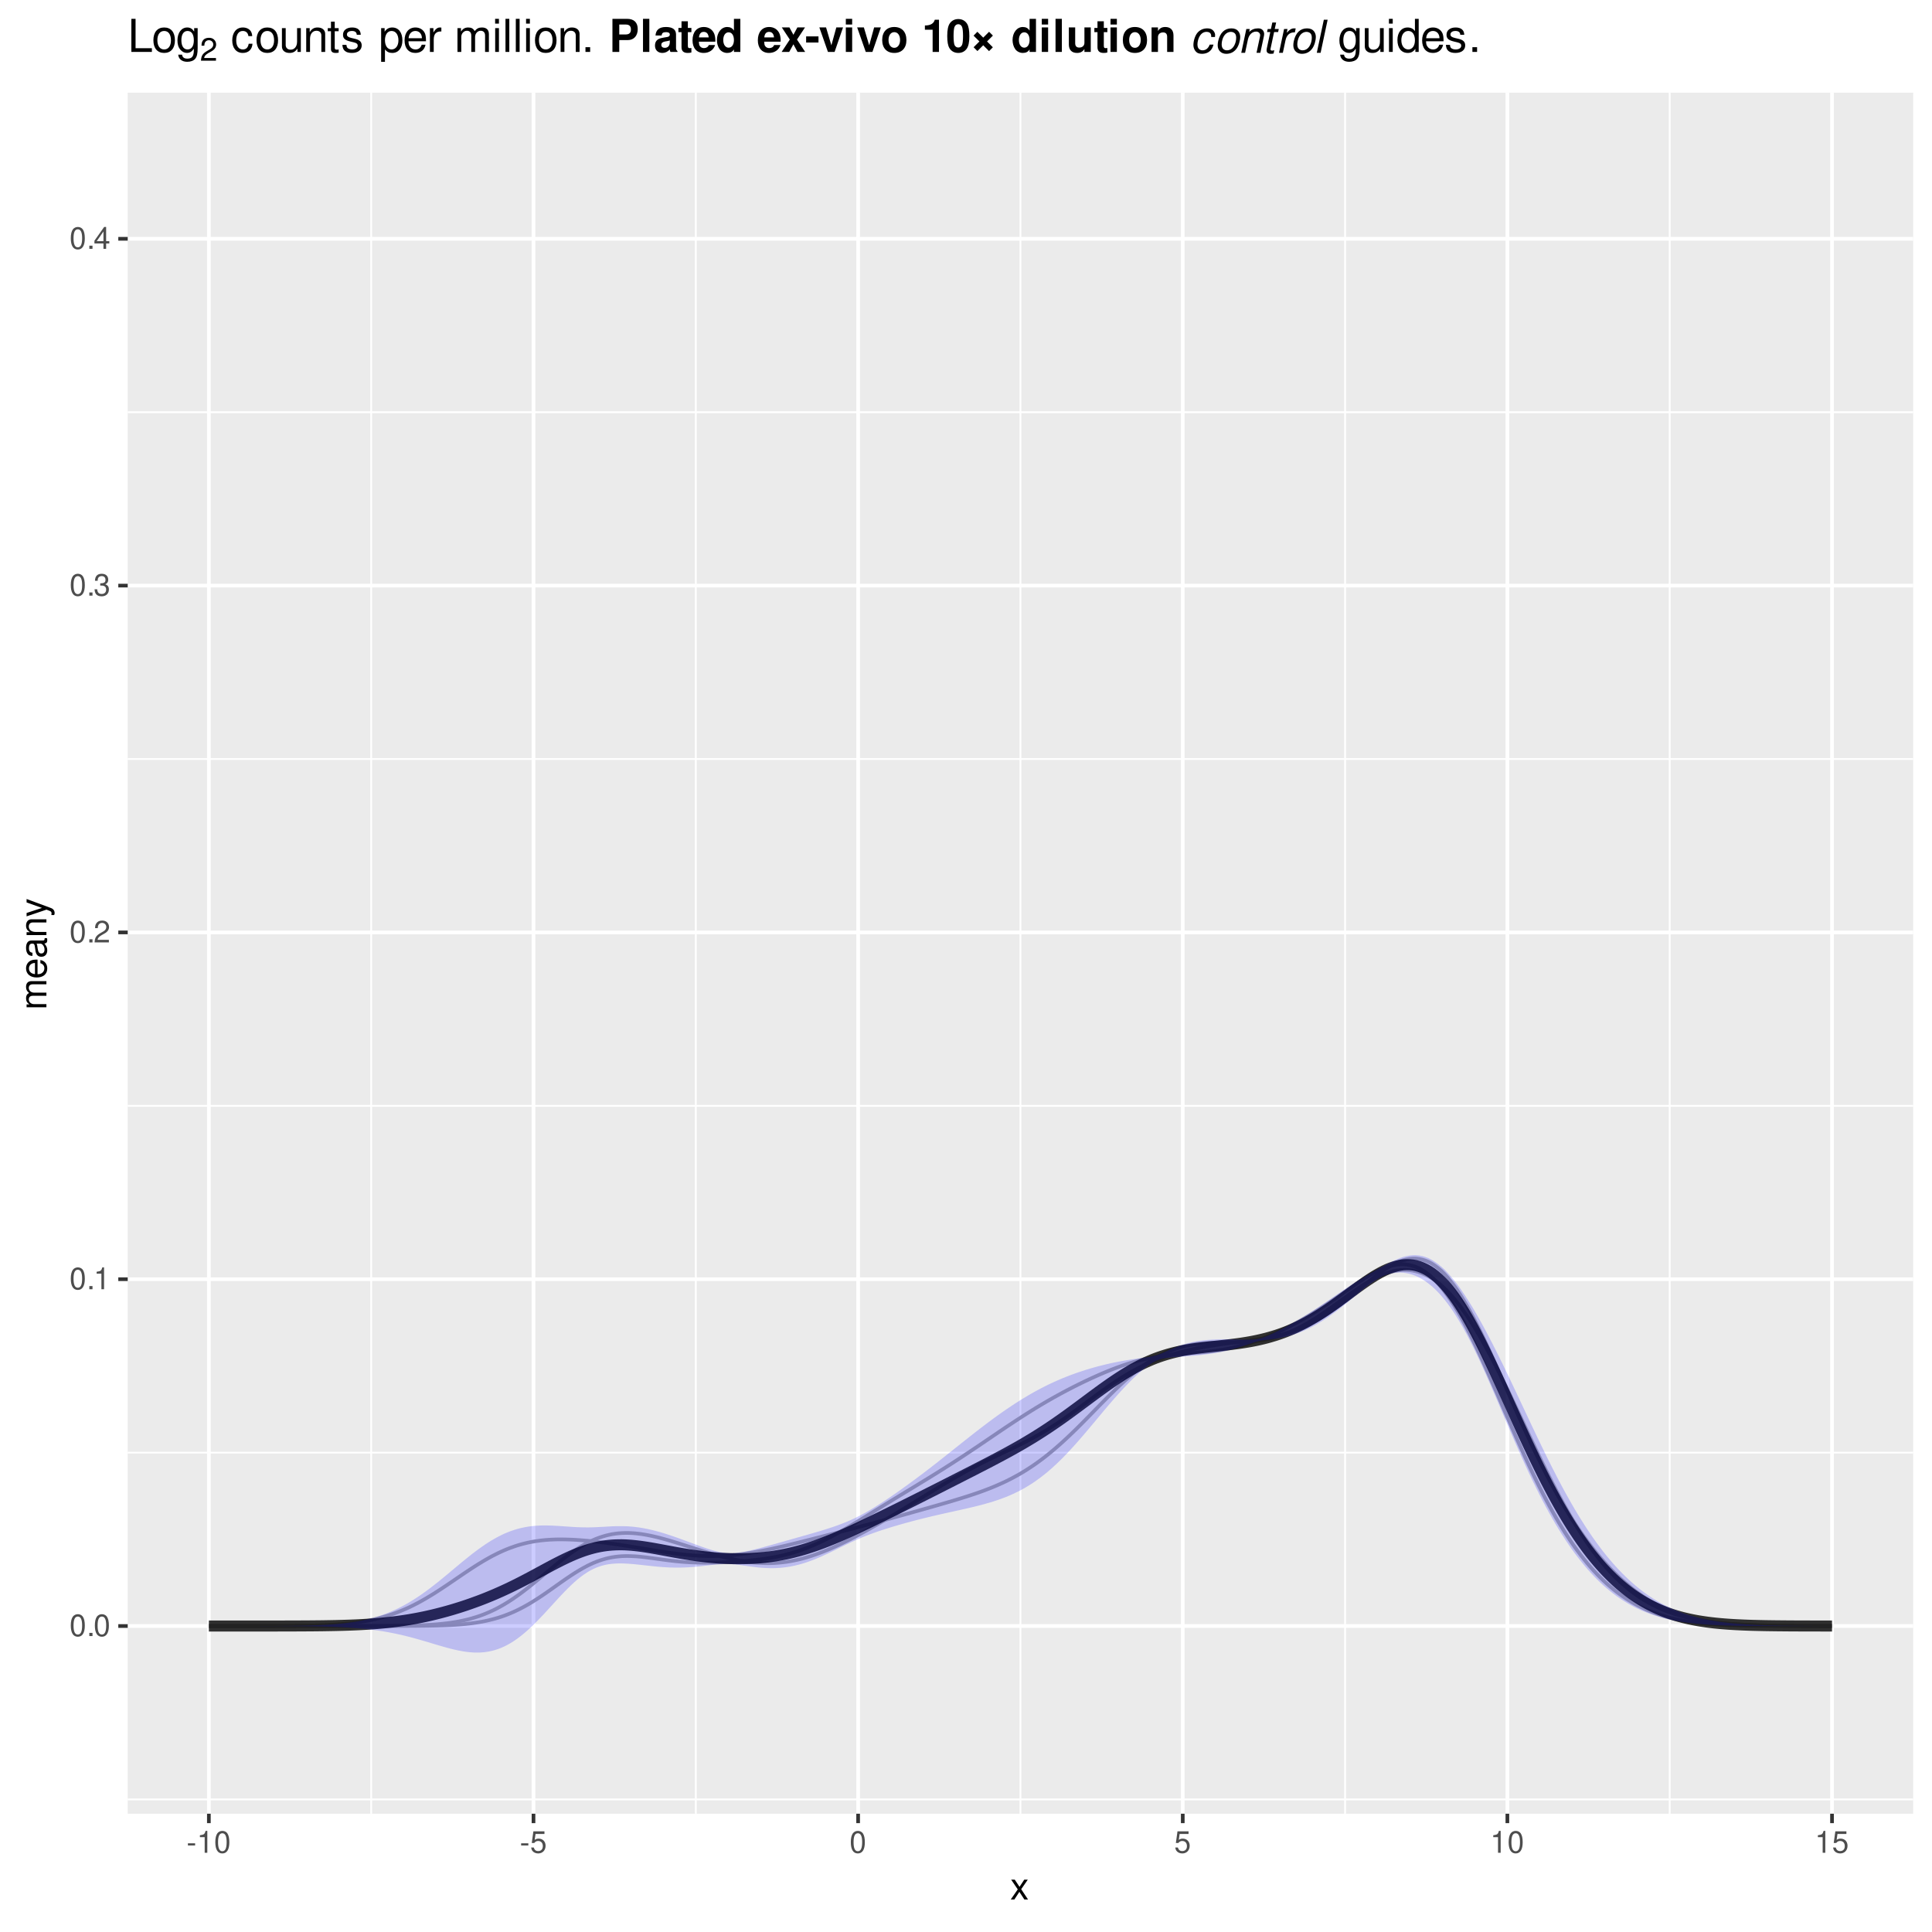 <?xml version="1.0" encoding="UTF-8"?>
<svg xmlns="http://www.w3.org/2000/svg" xmlns:xlink="http://www.w3.org/1999/xlink" width="562pt" height="562pt" viewBox="0 0 562 562" version="1.1">
<defs>
<g>
<symbol overflow="visible" id="glyph0-0">
<path style="stroke:none;" d=""/>
</symbol>
<symbol overflow="visible" id="glyph0-1">
<path style="stroke:none;" d="M 2.422 -6.359 C 1.844 -6.359 1.312 -6.094 0.984 -5.672 C 0.578 -5.109 0.375 -4.25 0.375 -3.078 C 0.375 -0.938 1.078 0.203 2.422 0.203 C 3.734 0.203 4.453 -0.938 4.453 -3.031 C 4.453 -4.25 4.266 -5.078 3.859 -5.672 C 3.531 -6.109 3.016 -6.359 2.422 -6.359 Z M 2.422 -5.672 C 3.25 -5.672 3.672 -4.828 3.672 -3.094 C 3.672 -1.281 3.266 -0.438 2.406 -0.438 C 1.578 -0.438 1.172 -1.312 1.172 -3.062 C 1.172 -4.828 1.578 -5.672 2.422 -5.672 Z M 2.422 -5.672 "/>
</symbol>
<symbol overflow="visible" id="glyph0-2">
<path style="stroke:none;" d="M 1.688 -0.922 L 0.766 -0.922 L 0.766 0 L 1.688 0 Z M 1.688 -0.922 "/>
</symbol>
<symbol overflow="visible" id="glyph0-3">
<path style="stroke:none;" d="M 2.281 -4.531 L 2.281 0 L 3.047 0 L 3.047 -6.359 L 2.547 -6.359 C 2.266 -5.391 2.094 -5.25 0.891 -5.094 L 0.891 -4.531 Z M 2.281 -4.531 "/>
</symbol>
<symbol overflow="visible" id="glyph0-4">
<path style="stroke:none;" d="M 4.453 -0.766 L 1.172 -0.766 C 1.25 -1.297 1.531 -1.625 2.297 -2.094 L 3.172 -2.594 C 4.047 -3.062 4.5 -3.719 4.5 -4.5 C 4.5 -5.031 4.281 -5.531 3.922 -5.875 C 3.547 -6.203 3.094 -6.359 2.5 -6.359 C 1.703 -6.359 1.125 -6.078 0.781 -5.531 C 0.547 -5.203 0.453 -4.797 0.438 -4.156 L 1.219 -4.156 C 1.234 -4.594 1.297 -4.844 1.406 -5.062 C 1.594 -5.438 2 -5.688 2.469 -5.688 C 3.172 -5.688 3.703 -5.172 3.703 -4.484 C 3.703 -3.969 3.406 -3.531 2.859 -3.219 L 2.047 -2.75 C 0.75 -2 0.375 -1.406 0.297 -0.016 L 4.453 -0.016 Z M 4.453 -0.766 "/>
</symbol>
<symbol overflow="visible" id="glyph0-5">
<path style="stroke:none;" d="M 1.938 -2.922 L 2.359 -2.922 C 3.203 -2.922 3.656 -2.531 3.656 -1.766 C 3.656 -0.969 3.172 -0.484 2.375 -0.484 C 1.516 -0.484 1.109 -0.922 1.062 -1.844 L 0.281 -1.844 C 0.312 -1.344 0.406 -1 0.547 -0.719 C 0.875 -0.109 1.484 0.203 2.344 0.203 C 3.625 0.203 4.453 -0.578 4.453 -1.781 C 4.453 -2.594 4.141 -3.031 3.391 -3.297 C 3.969 -3.531 4.266 -3.969 4.266 -4.609 C 4.266 -5.703 3.547 -6.359 2.359 -6.359 C 1.109 -6.359 0.438 -5.656 0.406 -4.312 L 1.188 -4.312 C 1.203 -4.703 1.234 -4.922 1.328 -5.109 C 1.5 -5.469 1.891 -5.688 2.375 -5.688 C 3.062 -5.688 3.469 -5.266 3.469 -4.578 C 3.469 -4.141 3.312 -3.859 2.969 -3.719 C 2.766 -3.625 2.484 -3.594 1.938 -3.578 Z M 1.938 -2.922 "/>
</symbol>
<symbol overflow="visible" id="glyph0-6">
<path style="stroke:none;" d="M 2.875 -1.547 L 2.875 0 L 3.656 0 L 3.656 -1.547 L 4.578 -1.547 L 4.578 -2.234 L 3.656 -2.234 L 3.656 -6.359 L 3.078 -6.359 L 0.25 -2.359 L 0.25 -1.547 Z M 2.875 -2.234 L 0.922 -2.234 L 2.875 -5.047 Z M 2.875 -2.234 "/>
</symbol>
<symbol overflow="visible" id="glyph0-7">
<path style="stroke:none;" d="M 2.5 -2.75 L 0.406 -2.75 L 0.406 -2.109 L 2.5 -2.109 Z M 2.5 -2.75 "/>
</symbol>
<symbol overflow="visible" id="glyph0-8">
<path style="stroke:none;" d="M 4.188 -6.234 L 0.969 -6.234 L 0.5 -2.844 L 1.219 -2.844 C 1.578 -3.266 1.875 -3.422 2.359 -3.422 C 3.203 -3.422 3.719 -2.844 3.719 -1.922 C 3.719 -1.031 3.203 -0.484 2.359 -0.484 C 1.688 -0.484 1.266 -0.828 1.078 -1.531 L 0.312 -1.531 C 0.406 -1.016 0.5 -0.781 0.688 -0.547 C 1.031 -0.078 1.672 0.203 2.375 0.203 C 3.641 0.203 4.516 -0.719 4.516 -2.031 C 4.516 -3.266 3.688 -4.109 2.5 -4.109 C 2.062 -4.109 1.703 -4 1.344 -3.734 L 1.594 -5.469 L 4.188 -5.469 Z M 4.188 -6.234 "/>
</symbol>
<symbol overflow="visible" id="glyph1-0">
<path style="stroke:none;" d=""/>
</symbol>
<symbol overflow="visible" id="glyph1-1">
<path style="stroke:none;" d="M 3.219 -2.984 L 5.141 -5.766 L 4.109 -5.766 L 2.734 -3.672 L 1.344 -5.766 L 0.297 -5.766 L 2.219 -2.938 L 0.188 0 L 1.234 0 L 2.688 -2.219 L 4.141 0 L 5.203 0 Z M 3.219 -2.984 "/>
</symbol>
<symbol overflow="visible" id="glyph2-0">
<path style="stroke:none;" d=""/>
</symbol>
<symbol overflow="visible" id="glyph2-1">
<path style="stroke:none;" d="M -5.766 -0.766 L 0 -0.766 L 0 -1.688 L -3.625 -1.688 C -4.453 -1.688 -5.125 -2.297 -5.125 -3.047 C -5.125 -3.734 -4.703 -4.109 -3.969 -4.109 L 0 -4.109 L 0 -5.031 L -3.625 -5.031 C -4.453 -5.031 -5.125 -5.641 -5.125 -6.391 C -5.125 -7.062 -4.703 -7.453 -3.969 -7.453 L 0 -7.453 L 0 -8.375 L -4.328 -8.375 C -5.359 -8.375 -5.922 -7.781 -5.922 -6.703 C -5.922 -5.938 -5.703 -5.484 -5.047 -4.938 C -5.672 -4.594 -5.922 -4.141 -5.922 -3.391 C -5.922 -2.625 -5.641 -2.094 -4.953 -1.609 L -5.766 -1.609 Z M -5.766 -0.766 "/>
</symbol>
<symbol overflow="visible" id="glyph2-2">
<path style="stroke:none;" d="M -2.578 -5.641 C -3.453 -5.641 -3.984 -5.578 -4.406 -5.406 C -5.359 -5.031 -5.922 -4.156 -5.922 -3.078 C -5.922 -1.469 -4.703 -0.438 -2.812 -0.438 C -0.906 -0.438 0.25 -1.438 0.25 -3.062 C 0.25 -4.375 -0.5 -5.297 -1.75 -5.516 L -1.75 -4.594 C -0.984 -4.344 -0.594 -3.828 -0.594 -3.094 C -0.594 -2.516 -0.859 -2.016 -1.344 -1.703 C -1.672 -1.484 -2 -1.406 -2.578 -1.391 Z M -3.328 -1.422 C -4.391 -1.5 -5.078 -2.141 -5.078 -3.062 C -5.078 -4 -4.359 -4.656 -3.328 -4.656 Z M -3.328 -1.422 "/>
</symbol>
<symbol overflow="visible" id="glyph2-3">
<path style="stroke:none;" d="M -0.531 -5.891 C -0.516 -5.781 -0.516 -5.734 -0.516 -5.688 C -0.516 -5.375 -0.688 -5.188 -0.969 -5.188 L -4.359 -5.188 C -5.375 -5.188 -5.922 -4.438 -5.922 -3.031 C -5.922 -2.172 -5.688 -1.5 -5.266 -1.109 C -4.969 -0.844 -4.625 -0.734 -4.062 -0.719 L -4.062 -1.641 C -4.766 -1.719 -5.078 -2.141 -5.078 -2.984 C -5.078 -3.828 -4.781 -4.281 -4.219 -4.281 L -3.984 -4.281 C -3.594 -4.266 -3.438 -4.062 -3.344 -3.328 C -3.172 -2.031 -3.141 -1.828 -2.984 -1.469 C -2.703 -0.797 -2.203 -0.469 -1.453 -0.469 C -0.406 -0.469 0.25 -1.188 0.25 -2.359 C 0.25 -3.078 0 -3.656 -0.594 -4.312 C 0 -4.375 0.25 -4.656 0.25 -5.266 C 0.25 -5.453 0.234 -5.578 0.156 -5.891 Z M -1.812 -4.281 C -1.5 -4.281 -1.312 -4.188 -1.062 -3.922 C -0.719 -3.547 -0.547 -3.094 -0.547 -2.547 C -0.547 -1.844 -0.891 -1.422 -1.469 -1.422 C -2.078 -1.422 -2.391 -1.812 -2.531 -2.812 C -2.656 -3.781 -2.703 -3.969 -2.844 -4.281 Z M -1.812 -4.281 "/>
</symbol>
<symbol overflow="visible" id="glyph2-4">
<path style="stroke:none;" d="M -5.766 -0.766 L 0 -0.766 L 0 -1.688 L -3.172 -1.688 C -4.359 -1.688 -5.125 -2.312 -5.125 -3.25 C -5.125 -3.984 -4.688 -4.438 -4 -4.438 L 0 -4.438 L 0 -5.359 L -4.359 -5.359 C -5.312 -5.359 -5.922 -4.641 -5.922 -3.531 C -5.922 -2.672 -5.594 -2.125 -4.797 -1.609 L -5.766 -1.609 Z M -5.766 -0.766 "/>
</symbol>
<symbol overflow="visible" id="glyph2-5">
<path style="stroke:none;" d="M -5.766 -4.266 L -1.281 -2.672 L -5.766 -1.203 L -5.766 -0.219 L 0.016 -2.172 L 0.938 -1.812 C 1.344 -1.656 1.5 -1.469 1.5 -1.078 C 1.5 -0.922 1.469 -0.797 1.438 -0.594 L 2.25 -0.594 C 2.359 -0.781 2.391 -0.969 2.391 -1.203 C 2.391 -1.5 2.297 -1.828 2.125 -2.062 C 1.906 -2.359 1.672 -2.516 1.203 -2.688 L -5.766 -5.266 Z M -5.766 -4.266 "/>
</symbol>
<symbol overflow="visible" id="glyph3-0">
<path style="stroke:none;" d=""/>
</symbol>
<symbol overflow="visible" id="glyph3-1">
<path style="stroke:none;" d="M 2.281 -9.625 L 1.062 -9.625 L 1.062 0 L 7.031 0 L 7.031 -1.078 L 2.281 -1.078 Z M 2.281 -9.625 "/>
</symbol>
<symbol overflow="visible" id="glyph3-2">
<path style="stroke:none;" d="M 3.594 -7.109 C 1.641 -7.109 0.469 -5.734 0.469 -3.406 C 0.469 -1.062 1.641 0.297 3.609 0.297 C 5.562 0.297 6.734 -1.078 6.734 -3.359 C 6.734 -5.75 5.594 -7.109 3.594 -7.109 Z M 3.609 -6.094 C 4.844 -6.094 5.578 -5.078 5.578 -3.359 C 5.578 -1.734 4.812 -0.719 3.609 -0.719 C 2.375 -0.719 1.625 -1.734 1.625 -3.406 C 1.625 -5.078 2.375 -6.094 3.609 -6.094 Z M 3.609 -6.094 "/>
</symbol>
<symbol overflow="visible" id="glyph3-3">
<path style="stroke:none;" d="M 5.328 -6.922 L 5.328 -5.922 C 4.781 -6.75 4.172 -7.109 3.297 -7.109 C 1.625 -7.109 0.469 -5.562 0.469 -3.344 C 0.469 -2.172 0.734 -1.328 1.328 -0.641 C 1.844 -0.031 2.516 0.297 3.219 0.297 C 4.047 0.297 4.641 -0.062 5.234 -0.938 L 5.234 -0.578 C 5.234 1.266 4.719 1.953 3.344 1.953 C 2.406 1.953 1.922 1.578 1.812 0.797 L 0.688 0.797 C 0.797 2.078 1.812 2.875 3.312 2.875 C 4.328 2.875 5.172 2.547 5.625 2 C 6.156 1.344 6.344 0.484 6.344 -1.141 L 6.344 -6.922 Z M 3.406 -6.094 C 4.562 -6.094 5.234 -5.125 5.234 -3.359 C 5.234 -1.688 4.562 -0.719 3.406 -0.719 C 2.266 -0.719 1.609 -1.703 1.609 -3.406 C 1.609 -5.094 2.266 -6.094 3.406 -6.094 Z M 3.406 -6.094 "/>
</symbol>
<symbol overflow="visible" id="glyph3-4">
<path style="stroke:none;" d="M 6.219 -4.594 C 6.172 -5.266 6.016 -5.703 5.75 -6.094 C 5.281 -6.734 4.453 -7.109 3.484 -7.109 C 1.609 -7.109 0.406 -5.641 0.406 -3.344 C 0.406 -1.109 1.594 0.297 3.469 0.297 C 5.125 0.297 6.172 -0.688 6.297 -2.375 L 5.188 -2.375 C 5 -1.266 4.438 -0.719 3.5 -0.719 C 2.281 -0.719 1.562 -1.703 1.562 -3.344 C 1.562 -5.062 2.266 -6.094 3.469 -6.094 C 4.391 -6.094 4.984 -5.562 5.109 -4.594 Z M 6.219 -4.594 "/>
</symbol>
<symbol overflow="visible" id="glyph3-5">
<path style="stroke:none;" d="M 6.359 0 L 6.359 -6.922 L 5.266 -6.922 L 5.266 -3 C 5.266 -1.578 4.531 -0.656 3.375 -0.656 C 2.516 -0.656 1.953 -1.188 1.953 -2.016 L 1.953 -6.922 L 0.859 -6.922 L 0.859 -1.578 C 0.859 -0.438 1.719 0.297 3.062 0.297 C 4.078 0.297 4.734 -0.047 5.375 -0.969 L 5.375 0 Z M 6.359 0 "/>
</symbol>
<symbol overflow="visible" id="glyph3-6">
<path style="stroke:none;" d="M 0.922 -6.922 L 0.922 0 L 2.031 0 L 2.031 -3.812 C 2.031 -5.234 2.766 -6.156 3.906 -6.156 C 4.781 -6.156 5.328 -5.625 5.328 -4.797 L 5.328 0 L 6.438 0 L 6.438 -5.234 C 6.438 -6.375 5.578 -7.109 4.234 -7.109 C 3.203 -7.109 2.547 -6.719 1.938 -5.75 L 1.938 -6.922 Z M 0.922 -6.922 "/>
</symbol>
<symbol overflow="visible" id="glyph3-7">
<path style="stroke:none;" d="M 3.359 -6.922 L 2.219 -6.922 L 2.219 -8.812 L 1.125 -8.812 L 1.125 -6.922 L 0.188 -6.922 L 0.188 -6.016 L 1.125 -6.016 L 1.125 -0.797 C 1.125 -0.078 1.594 0.297 2.453 0.297 C 2.75 0.297 2.984 0.281 3.359 0.219 L 3.359 -0.719 C 3.188 -0.672 3.047 -0.656 2.828 -0.656 C 2.344 -0.656 2.219 -0.797 2.219 -1.281 L 2.219 -6.016 L 3.359 -6.016 Z M 3.359 -6.922 "/>
</symbol>
<symbol overflow="visible" id="glyph3-8">
<path style="stroke:none;" d="M 5.781 -4.984 C 5.766 -6.344 4.875 -7.109 3.281 -7.109 C 1.656 -7.109 0.625 -6.281 0.625 -5 C 0.625 -3.922 1.172 -3.406 2.812 -3.016 L 3.844 -2.766 C 4.609 -2.578 4.906 -2.297 4.906 -1.812 C 4.906 -1.156 4.266 -0.719 3.297 -0.719 C 2.703 -0.719 2.203 -0.891 1.922 -1.172 C 1.75 -1.375 1.672 -1.578 1.609 -2.062 L 0.453 -2.062 C 0.5 -0.469 1.406 0.297 3.203 0.297 C 4.953 0.297 6.062 -0.547 6.062 -1.891 C 6.062 -2.922 5.484 -3.484 4.109 -3.812 L 3.047 -4.062 C 2.156 -4.281 1.766 -4.562 1.766 -5.062 C 1.766 -5.703 2.344 -6.094 3.234 -6.094 C 4.125 -6.094 4.594 -5.719 4.625 -4.984 Z M 5.781 -4.984 "/>
</symbol>
<symbol overflow="visible" id="glyph3-9">
<path style="stroke:none;" d="M 0.719 2.875 L 1.828 2.875 L 1.828 -0.719 C 2.406 -0.016 3.047 0.297 3.953 0.297 C 5.75 0.297 6.906 -1.141 6.906 -3.344 C 6.906 -5.672 5.766 -7.109 3.938 -7.109 C 3 -7.109 2.25 -6.688 1.734 -5.875 L 1.734 -6.922 L 0.719 -6.922 Z M 3.75 -6.094 C 4.969 -6.094 5.75 -5.016 5.75 -3.359 C 5.75 -1.797 4.953 -0.719 3.75 -0.719 C 2.578 -0.719 1.828 -1.781 1.828 -3.406 C 1.828 -5.031 2.578 -6.094 3.75 -6.094 Z M 3.75 -6.094 "/>
</symbol>
<symbol overflow="visible" id="glyph3-10">
<path style="stroke:none;" d="M 6.766 -3.094 C 6.766 -4.141 6.688 -4.781 6.5 -5.297 C 6.047 -6.438 4.984 -7.109 3.703 -7.109 C 1.766 -7.109 0.531 -5.656 0.531 -3.359 C 0.531 -1.078 1.719 0.297 3.672 0.297 C 5.25 0.297 6.344 -0.594 6.625 -2.094 L 5.516 -2.094 C 5.219 -1.188 4.594 -0.719 3.703 -0.719 C 3.016 -0.719 2.422 -1.031 2.047 -1.609 C 1.781 -2 1.688 -2.406 1.672 -3.094 Z M 1.703 -3.984 C 1.797 -5.266 2.578 -6.094 3.688 -6.094 C 4.812 -6.094 5.578 -5.234 5.578 -3.984 Z M 1.703 -3.984 "/>
</symbol>
<symbol overflow="visible" id="glyph3-11">
<path style="stroke:none;" d="M 0.906 -6.922 L 0.906 0 L 2.016 0 L 2.016 -3.594 C 2.031 -5.25 2.719 -6 4.234 -5.953 L 4.234 -7.078 C 4.047 -7.109 3.953 -7.109 3.812 -7.109 C 3.109 -7.109 2.562 -6.688 1.922 -5.672 L 1.922 -6.922 Z M 0.906 -6.922 "/>
</symbol>
<symbol overflow="visible" id="glyph3-12">
<path style="stroke:none;" d="M 0.922 -6.922 L 0.922 0 L 2.031 0 L 2.031 -4.344 C 2.031 -5.344 2.766 -6.156 3.656 -6.156 C 4.469 -6.156 4.938 -5.656 4.938 -4.766 L 4.938 0 L 6.047 0 L 6.047 -4.344 C 6.047 -5.344 6.766 -6.156 7.672 -6.156 C 8.469 -6.156 8.953 -5.641 8.953 -4.766 L 8.953 0 L 10.062 0 L 10.062 -5.188 C 10.062 -6.438 9.344 -7.109 8.047 -7.109 C 7.125 -7.109 6.578 -6.844 5.922 -6.062 C 5.516 -6.797 4.969 -7.109 4.062 -7.109 C 3.141 -7.109 2.516 -6.766 1.938 -5.938 L 1.938 -6.922 Z M 0.922 -6.922 "/>
</symbol>
<symbol overflow="visible" id="glyph3-13">
<path style="stroke:none;" d="M 1.984 -6.922 L 0.891 -6.922 L 0.891 0 L 1.984 0 Z M 1.984 -9.625 L 0.875 -9.625 L 0.875 -8.234 L 1.984 -8.234 Z M 1.984 -9.625 "/>
</symbol>
<symbol overflow="visible" id="glyph3-14">
<path style="stroke:none;" d="M 2 -9.625 L 0.891 -9.625 L 0.891 0 L 2 0 Z M 2 -9.625 "/>
</symbol>
<symbol overflow="visible" id="glyph3-15">
<path style="stroke:none;" d="M 2.516 -1.375 L 1.156 -1.375 L 1.156 0 L 2.516 0 Z M 2.516 -1.375 "/>
</symbol>
<symbol overflow="visible" id="glyph3-16">
<path style="stroke:none;" d="M 6.531 -9.625 L 5.438 -9.625 L 5.438 -6.047 C 4.984 -6.75 4.234 -7.109 3.312 -7.109 C 1.516 -7.109 0.344 -5.672 0.344 -3.469 C 0.344 -1.141 1.484 0.297 3.359 0.297 C 4.297 0.297 4.969 -0.047 5.562 -0.906 L 5.562 0 L 6.531 0 Z M 3.5 -6.094 C 4.688 -6.094 5.438 -5.047 5.438 -3.375 C 5.438 -1.781 4.672 -0.719 3.516 -0.719 C 2.297 -0.719 1.484 -1.797 1.484 -3.406 C 1.484 -5.016 2.297 -6.094 3.5 -6.094 Z M 3.5 -6.094 "/>
</symbol>
<symbol overflow="visible" id="glyph4-0">
<path style="stroke:none;" d=""/>
</symbol>
<symbol overflow="visible" id="glyph4-1">
<path style="stroke:none;" d="M 4.672 -0.797 L 1.234 -0.797 C 1.312 -1.359 1.609 -1.703 2.406 -2.203 L 3.328 -2.719 C 4.25 -3.219 4.719 -3.906 4.719 -4.734 C 4.719 -5.281 4.5 -5.797 4.109 -6.156 C 3.719 -6.516 3.234 -6.672 2.625 -6.672 C 1.797 -6.672 1.172 -6.375 0.812 -5.812 C 0.578 -5.453 0.484 -5.047 0.469 -4.375 L 1.281 -4.375 C 1.297 -4.828 1.359 -5.094 1.469 -5.312 C 1.688 -5.719 2.109 -5.969 2.594 -5.969 C 3.328 -5.969 3.891 -5.438 3.891 -4.703 C 3.891 -4.172 3.578 -3.719 3 -3.375 L 2.156 -2.875 C 0.781 -2.094 0.391 -1.469 0.312 -0.016 L 4.672 -0.016 Z M 4.672 -0.797 "/>
</symbol>
<symbol overflow="visible" id="glyph5-0">
<path style="stroke:none;" d="M 0.656 2.328 L 0.656 -9.312 L 7.266 -9.312 L 7.266 2.328 Z M 1.406 1.594 L 6.531 1.594 L 6.531 -8.562 L 1.406 -8.562 Z M 1.406 1.594 "/>
</symbol>
<symbol overflow="visible" id="glyph5-1">
<path style="stroke:none;" d=""/>
</symbol>
<symbol overflow="visible" id="glyph6-0">
<path style="stroke:none;" d=""/>
</symbol>
<symbol overflow="visible" id="glyph6-1">
<path style="stroke:none;" d="M 2.984 -3.438 L 5.453 -3.438 C 7.219 -3.438 8.359 -4.688 8.359 -6.641 C 8.359 -8.562 7.266 -9.625 5.25 -9.625 L 1 -9.625 L 1 0 L 2.984 0 Z M 2.984 -5.078 L 2.984 -7.969 L 4.828 -7.969 C 5.891 -7.969 6.375 -7.516 6.375 -6.531 C 6.375 -5.547 5.891 -5.078 4.828 -5.078 Z M 2.984 -5.078 "/>
</symbol>
<symbol overflow="visible" id="glyph6-2">
<path style="stroke:none;" d="M 2.734 -9.625 L 0.891 -9.625 L 0.891 0 L 2.734 0 Z M 2.734 -9.625 "/>
</symbol>
<symbol overflow="visible" id="glyph6-3">
<path style="stroke:none;" d="M 6.922 -0.219 C 6.609 -0.531 6.5 -0.734 6.5 -1.094 L 6.5 -5.062 C 6.5 -6.516 5.5 -7.25 3.578 -7.25 C 1.656 -7.25 0.641 -6.438 0.531 -4.781 L 2.312 -4.781 C 2.406 -5.516 2.703 -5.75 3.625 -5.75 C 4.328 -5.75 4.688 -5.516 4.688 -5.047 C 4.688 -4.812 4.562 -4.609 4.375 -4.484 C 4.125 -4.359 4.125 -4.359 3.203 -4.219 L 2.469 -4.078 C 1.062 -3.844 0.375 -3.109 0.375 -1.828 C 0.375 -0.547 1.234 0.297 2.531 0.297 C 3.328 0.297 4.047 -0.031 4.703 -0.719 C 4.703 -0.344 4.734 -0.219 4.906 0 L 6.922 0 Z M 4.688 -2.859 C 4.688 -1.797 4.156 -1.188 3.219 -1.188 C 2.594 -1.188 2.219 -1.516 2.219 -2.047 C 2.219 -2.594 2.516 -2.859 3.281 -3.031 L 3.906 -3.141 C 4.391 -3.234 4.469 -3.266 4.688 -3.359 Z M 4.688 -2.859 "/>
</symbol>
<symbol overflow="visible" id="glyph6-4">
<path style="stroke:none;" d="M 3.969 -6.984 L 2.938 -6.984 L 2.938 -8.906 L 1.094 -8.906 L 1.094 -6.984 L 0.188 -6.984 L 0.188 -5.75 L 1.094 -5.75 L 1.094 -1.375 C 1.094 -0.25 1.688 0.297 2.906 0.297 C 3.328 0.297 3.625 0.266 3.969 0.156 L 3.969 -1.141 C 3.797 -1.109 3.703 -1.094 3.547 -1.094 C 3.062 -1.094 2.938 -1.234 2.938 -1.875 L 2.938 -5.75 L 3.969 -5.75 Z M 3.969 -6.984 "/>
</symbol>
<symbol overflow="visible" id="glyph6-5">
<path style="stroke:none;" d="M 6.922 -2.984 C 6.938 -3.141 6.938 -3.203 6.938 -3.297 C 6.938 -4.016 6.828 -4.672 6.656 -5.172 C 6.172 -6.469 5.031 -7.25 3.594 -7.25 C 1.547 -7.25 0.297 -5.766 0.297 -3.375 C 0.297 -1.094 1.531 0.297 3.547 0.297 C 5.156 0.297 6.438 -0.594 6.859 -2 L 5.031 -2 C 4.812 -1.438 4.297 -1.109 3.625 -1.109 C 3.094 -1.109 2.672 -1.328 2.406 -1.734 C 2.234 -2 2.172 -2.312 2.141 -2.984 Z M 2.172 -4.219 C 2.281 -5.312 2.75 -5.828 3.562 -5.828 C 4.406 -5.828 4.906 -5.266 5 -4.219 Z M 2.172 -4.219 "/>
</symbol>
<symbol overflow="visible" id="glyph6-6">
<path style="stroke:none;" d="M 5.344 0 L 7.203 0 L 7.203 -9.625 L 5.344 -9.625 L 5.344 -6.203 C 4.891 -6.922 4.281 -7.25 3.375 -7.25 C 1.672 -7.25 0.391 -5.609 0.391 -3.453 C 0.391 -2.5 0.672 -1.516 1.156 -0.828 C 1.641 -0.125 2.516 0.297 3.375 0.297 C 4.281 0.297 4.891 -0.016 5.344 -0.719 Z M 3.797 -5.703 C 4.734 -5.703 5.344 -4.812 5.344 -3.438 C 5.344 -2.141 4.719 -1.234 3.797 -1.234 C 2.859 -1.234 2.234 -2.156 2.234 -3.453 C 2.234 -4.797 2.859 -5.703 3.797 -5.703 Z M 3.797 -5.703 "/>
</symbol>
<symbol overflow="visible" id="glyph6-7">
<path style="stroke:none;" d=""/>
</symbol>
<symbol overflow="visible" id="glyph6-8">
<path style="stroke:none;" d="M 4.688 -3.594 L 7.016 -7.125 L 4.797 -7.125 L 3.641 -4.984 L 2.484 -7.125 L 0.266 -7.125 L 2.594 -3.594 L 0.219 0 L 2.422 0 L 3.641 -2.219 L 4.844 0 L 7.062 0 Z M 4.688 -3.594 "/>
</symbol>
<symbol overflow="visible" id="glyph6-9">
<path style="stroke:none;" d="M 3.938 -4.516 L 0.344 -4.516 L 0.344 -2.734 L 3.938 -2.734 Z M 3.938 -4.516 "/>
</symbol>
<symbol overflow="visible" id="glyph6-10">
<path style="stroke:none;" d="M 4.625 0 L 7.078 -7.125 L 5.125 -7.125 L 3.688 -1.922 L 2.141 -7.125 L 0.188 -7.125 L 2.688 0 Z M 4.625 0 "/>
</symbol>
<symbol overflow="visible" id="glyph6-11">
<path style="stroke:none;" d="M 2.734 -7.125 L 0.891 -7.125 L 0.891 0 L 2.734 0 Z M 2.734 -9.625 L 0.891 -9.625 L 0.891 -7.969 L 2.734 -7.969 Z M 2.734 -9.625 "/>
</symbol>
<symbol overflow="visible" id="glyph6-12">
<path style="stroke:none;" d="M 3.969 -7.25 C 1.797 -7.25 0.469 -5.812 0.469 -3.469 C 0.469 -1.125 1.797 0.297 3.984 0.297 C 6.172 0.297 7.516 -1.125 7.516 -3.422 C 7.516 -5.828 6.203 -7.25 3.969 -7.25 Z M 3.984 -5.75 C 5 -5.75 5.672 -4.844 5.672 -3.453 C 5.672 -2.109 4.984 -1.188 3.984 -1.188 C 2.984 -1.188 2.312 -2.094 2.312 -3.469 C 2.312 -4.844 2.984 -5.75 3.984 -5.75 Z M 3.984 -5.75 "/>
</symbol>
<symbol overflow="visible" id="glyph6-13">
<path style="stroke:none;" d="M 3.141 -6.453 L 3.141 0 L 4.984 0 L 4.984 -9.359 L 3.766 -9.359 C 3.469 -8.25 2.516 -7.688 0.891 -7.688 L 0.891 -6.453 Z M 3.141 -6.453 "/>
</symbol>
<symbol overflow="visible" id="glyph6-14">
<path style="stroke:none;" d="M 3.609 -9.562 C 2.594 -9.562 1.75 -9.141 1.172 -8.359 C 0.641 -7.625 0.391 -6.438 0.391 -4.625 C 0.391 -2.953 0.594 -1.797 1.047 -1.078 C 1.594 -0.188 2.516 0.297 3.609 0.297 C 4.625 0.297 5.453 -0.109 6.031 -0.891 C 6.562 -1.609 6.828 -2.812 6.828 -4.562 C 6.828 -6.281 6.609 -7.453 6.172 -8.172 C 5.609 -9.078 4.703 -9.562 3.609 -9.562 Z M 3.609 -8.062 C 4.078 -8.062 4.469 -7.797 4.688 -7.312 C 4.875 -6.922 4.984 -5.906 4.984 -4.609 C 4.984 -3.547 4.891 -2.516 4.734 -2.141 C 4.531 -1.578 4.125 -1.281 3.609 -1.281 C 3.109 -1.281 2.75 -1.531 2.516 -2 C 2.344 -2.406 2.234 -3.375 2.234 -4.641 C 2.234 -5.75 2.328 -6.797 2.469 -7.188 C 2.672 -7.75 3.078 -8.062 3.609 -8.062 Z M 3.609 -8.062 "/>
</symbol>
<symbol overflow="visible" id="glyph6-15">
<path style="stroke:none;" d="M 5.562 -5.859 L 3.859 -4.156 L 2.156 -5.859 L 1.047 -4.734 L 2.75 -3.047 L 1.062 -1.359 L 2.172 -0.25 L 3.859 -1.938 L 5.547 -0.234 L 6.656 -1.344 L 4.969 -3.047 L 6.672 -4.75 Z M 5.562 -5.859 "/>
</symbol>
<symbol overflow="visible" id="glyph6-16">
<path style="stroke:none;" d="M 7.141 0 L 7.141 -7.125 L 5.297 -7.125 L 5.297 -2.672 C 5.297 -1.828 4.719 -1.266 3.797 -1.266 C 3.016 -1.266 2.609 -1.688 2.609 -2.547 L 2.609 -7.125 L 0.766 -7.125 L 0.766 -2.172 C 0.766 -0.578 1.625 0.297 3.156 0.297 C 4.125 0.297 4.766 -0.047 5.297 -0.844 L 5.297 0 Z M 7.141 0 "/>
</symbol>
<symbol overflow="visible" id="glyph6-17">
<path style="stroke:none;" d="M 0.828 -7.125 L 0.828 0 L 2.688 0 L 2.688 -4.281 C 2.688 -5.125 3.266 -5.672 4.172 -5.672 C 4.969 -5.672 5.359 -5.234 5.359 -4.391 L 5.359 0 L 7.203 0 L 7.203 -4.781 C 7.203 -6.359 6.344 -7.25 4.812 -7.25 C 3.859 -7.25 3.203 -6.906 2.688 -6.094 L 2.688 -7.125 Z M 0.828 -7.125 "/>
</symbol>
<symbol overflow="visible" id="glyph7-0">
<path style="stroke:none;" d=""/>
</symbol>
<symbol overflow="visible" id="glyph7-1">
<path style="stroke:none;" d="M 7.281 -4.594 L 7.281 -4.797 C 7.297 -4.984 7.312 -5.141 7.312 -5.172 C 7.312 -5.922 6.719 -6.719 6 -6.969 C 5.703 -7.062 5.391 -7.109 5.031 -7.109 C 3.844 -7.109 2.766 -6.609 2.078 -5.703 C 1.453 -4.891 1 -3.453 1 -2.25 C 1 -1.188 1.578 -0.219 2.406 0.125 C 2.703 0.234 3.078 0.297 3.469 0.297 C 4.562 0.297 5.469 -0.078 6.078 -0.797 C 6.422 -1.188 6.625 -1.641 6.844 -2.375 L 5.734 -2.375 C 5.328 -1.297 4.609 -0.719 3.656 -0.719 C 3.109 -0.719 2.625 -0.969 2.406 -1.391 C 2.25 -1.672 2.172 -2.016 2.172 -2.391 C 2.172 -3.234 2.438 -4.234 2.875 -4.922 C 3.375 -5.703 4.031 -6.094 4.828 -6.094 C 5.5 -6.094 5.953 -5.828 6.109 -5.312 C 6.156 -5.156 6.172 -5.031 6.172 -4.891 C 6.172 -4.812 6.172 -4.719 6.172 -4.594 Z M 7.281 -4.594 "/>
</symbol>
<symbol overflow="visible" id="glyph7-2">
<path style="stroke:none;" d="M 5.062 -7.109 C 3.078 -7.109 1.75 -5.828 1.203 -3.406 C 1.109 -2.969 1.062 -2.562 1.062 -2.172 C 1.062 -0.703 2.078 0.297 3.547 0.297 C 4.812 0.297 5.828 -0.219 6.562 -1.234 C 7.172 -2.062 7.609 -3.5 7.609 -4.641 C 7.609 -5.641 7.094 -6.516 6.281 -6.875 C 5.922 -7.031 5.547 -7.109 5.062 -7.109 Z M 4.891 -6.094 C 5.578 -6.094 6.109 -5.75 6.312 -5.219 C 6.406 -4.969 6.438 -4.719 6.438 -4.391 C 6.438 -2.891 5.75 -1.453 4.75 -0.953 C 4.438 -0.797 4.125 -0.719 3.734 -0.719 C 3.094 -0.719 2.578 -1.047 2.359 -1.594 C 2.266 -1.859 2.219 -2.141 2.219 -2.422 C 2.219 -3.047 2.359 -3.719 2.609 -4.344 C 2.922 -5.062 3.344 -5.562 3.922 -5.859 C 4.234 -6.016 4.547 -6.094 4.891 -6.094 Z M 4.891 -6.094 "/>
</symbol>
<symbol overflow="visible" id="glyph7-3">
<path style="stroke:none;" d="M 2.391 -6.922 L 0.922 0 L 2.031 0 L 2.844 -3.812 C 3.156 -5.266 4.078 -6.172 5.266 -6.172 C 5.922 -6.172 6.422 -5.703 6.422 -5.094 C 6.422 -5.016 6.391 -4.828 6.344 -4.609 L 5.359 0 L 6.469 0 L 7.531 -4.969 C 7.562 -5.141 7.578 -5.297 7.578 -5.469 C 7.578 -6.234 7.109 -6.859 6.438 -7.031 C 6.234 -7.094 6.016 -7.109 5.781 -7.109 C 4.781 -7.109 3.906 -6.766 3.219 -6.062 L 3.391 -6.922 Z M 2.391 -6.922 "/>
</symbol>
<symbol overflow="visible" id="glyph7-4">
<path style="stroke:none;" d="M 4.828 -6.922 L 3.656 -6.922 L 4.062 -8.812 L 2.953 -8.812 L 2.547 -6.922 L 1.609 -6.922 L 1.422 -6.031 L 2.359 -6.031 L 1.328 -1.156 C 1.297 -1.016 1.281 -0.875 1.281 -0.734 C 1.281 -0.219 1.5 0.094 2.016 0.234 C 2.172 0.281 2.312 0.297 2.453 0.297 C 2.734 0.297 3.109 0.266 3.312 0.219 L 3.531 -0.75 C 3.094 -0.641 3.062 -0.641 2.891 -0.641 C 2.641 -0.641 2.484 -0.734 2.422 -0.906 C 2.422 -0.953 2.422 -0.969 2.422 -1 C 2.422 -1.047 2.422 -1.109 2.438 -1.188 L 3.469 -6.031 L 4.641 -6.031 Z M 4.828 -6.922 "/>
</symbol>
<symbol overflow="visible" id="glyph7-5">
<path style="stroke:none;" d="M 2.375 -6.922 L 0.906 0 L 2.016 0 L 2.781 -3.594 C 3.109 -5.156 4 -5.953 5.391 -5.953 L 5.516 -5.953 L 5.75 -7.078 L 5.672 -7.094 C 5.562 -7.109 5.453 -7.109 5.328 -7.109 C 4.562 -7.109 3.984 -6.766 3.156 -5.828 L 3.375 -6.922 Z M 2.375 -6.922 "/>
</symbol>
<symbol overflow="visible" id="glyph7-6">
<path style="stroke:none;" d="M 4.047 -9.625 L 2.938 -9.625 L 0.891 0 L 2 0 Z M 4.047 -9.625 "/>
</symbol>
</g>
<clipPath id="clip1">
  <path d="M 37.152 26.957 L 556.523 26.957 L 556.523 527.598 L 37.152 527.598 Z M 37.152 26.957 "/>
</clipPath>
<clipPath id="clip2">
  <path d="M 37.152 523 L 556.523 523 L 556.523 524 L 37.152 524 Z M 37.152 523 "/>
</clipPath>
<clipPath id="clip3">
  <path d="M 37.152 422 L 556.523 422 L 556.523 423 L 37.152 423 Z M 37.152 422 "/>
</clipPath>
<clipPath id="clip4">
  <path d="M 37.152 321 L 556.523 321 L 556.523 322 L 37.152 322 Z M 37.152 321 "/>
</clipPath>
<clipPath id="clip5">
  <path d="M 37.152 220 L 556.523 220 L 556.523 222 L 37.152 222 Z M 37.152 220 "/>
</clipPath>
<clipPath id="clip6">
  <path d="M 37.152 119 L 556.523 119 L 556.523 121 L 37.152 121 Z M 37.152 119 "/>
</clipPath>
<clipPath id="clip7">
  <path d="M 107 26.957 L 109 26.957 L 109 527.598 L 107 527.598 Z M 107 26.957 "/>
</clipPath>
<clipPath id="clip8">
  <path d="M 202 26.957 L 203 26.957 L 203 527.598 L 202 527.598 Z M 202 26.957 "/>
</clipPath>
<clipPath id="clip9">
  <path d="M 296 26.957 L 298 26.957 L 298 527.598 L 296 527.598 Z M 296 26.957 "/>
</clipPath>
<clipPath id="clip10">
  <path d="M 391 26.957 L 392 26.957 L 392 527.598 L 391 527.598 Z M 391 26.957 "/>
</clipPath>
<clipPath id="clip11">
  <path d="M 485 26.957 L 486 26.957 L 486 527.598 L 485 527.598 Z M 485 26.957 "/>
</clipPath>
<clipPath id="clip12">
  <path d="M 37.152 472 L 556.523 472 L 556.523 474 L 37.152 474 Z M 37.152 472 "/>
</clipPath>
<clipPath id="clip13">
  <path d="M 37.152 371 L 556.523 371 L 556.523 373 L 37.152 373 Z M 37.152 371 "/>
</clipPath>
<clipPath id="clip14">
  <path d="M 37.152 270 L 556.523 270 L 556.523 272 L 37.152 272 Z M 37.152 270 "/>
</clipPath>
<clipPath id="clip15">
  <path d="M 37.152 169 L 556.523 169 L 556.523 171 L 37.152 171 Z M 37.152 169 "/>
</clipPath>
<clipPath id="clip16">
  <path d="M 37.152 68 L 556.523 68 L 556.523 70 L 37.152 70 Z M 37.152 68 "/>
</clipPath>
<clipPath id="clip17">
  <path d="M 60 26.957 L 62 26.957 L 62 527.598 L 60 527.598 Z M 60 26.957 "/>
</clipPath>
<clipPath id="clip18">
  <path d="M 154 26.957 L 156 26.957 L 156 527.598 L 154 527.598 Z M 154 26.957 "/>
</clipPath>
<clipPath id="clip19">
  <path d="M 249 26.957 L 251 26.957 L 251 527.598 L 249 527.598 Z M 249 26.957 "/>
</clipPath>
<clipPath id="clip20">
  <path d="M 343 26.957 L 345 26.957 L 345 527.598 L 343 527.598 Z M 343 26.957 "/>
</clipPath>
<clipPath id="clip21">
  <path d="M 437 26.957 L 440 26.957 L 440 527.598 L 437 527.598 Z M 437 26.957 "/>
</clipPath>
<clipPath id="clip22">
  <path d="M 532 26.957 L 534 26.957 L 534 527.598 L 532 527.598 Z M 532 26.957 "/>
</clipPath>
</defs>
<g id="surface45366">
<rect x="0" y="0" width="562" height="562" style="fill:rgb(100%,100%,100%);fill-opacity:1;stroke:none;"/>
<rect x="0" y="0" width="562" height="562" style="fill:rgb(100%,100%,100%);fill-opacity:1;stroke:none;"/>
<path style="fill:none;stroke-width:1.067;stroke-linecap:round;stroke-linejoin:round;stroke:rgb(100%,100%,100%);stroke-opacity:1;stroke-miterlimit:10;" d="M 0 562 L 562 562 L 562 0 L 0 0 Z M 0 562 "/>
<g clip-path="url(#clip1)" clip-rule="nonzero">
<path style=" stroke:none;fill-rule:nonzero;fill:rgb(92.157%,92.157%,92.157%);fill-opacity:1;" d="M 37.152 527.598 L 556.523 527.598 L 556.523 26.957 L 37.152 26.957 Z M 37.152 527.598 "/>
</g>
<g clip-path="url(#clip2)" clip-rule="nonzero">
<path style="fill:none;stroke-width:0.533;stroke-linecap:butt;stroke-linejoin:round;stroke:rgb(100%,100%,100%);stroke-opacity:1;stroke-miterlimit:10;" d="M 37.152 523.438 L 556.52 523.438 "/>
</g>
<g clip-path="url(#clip3)" clip-rule="nonzero">
<path style="fill:none;stroke-width:0.533;stroke-linecap:butt;stroke-linejoin:round;stroke:rgb(100%,100%,100%);stroke-opacity:1;stroke-miterlimit:10;" d="M 37.152 422.555 L 556.52 422.555 "/>
</g>
<g clip-path="url(#clip4)" clip-rule="nonzero">
<path style="fill:none;stroke-width:0.533;stroke-linecap:butt;stroke-linejoin:round;stroke:rgb(100%,100%,100%);stroke-opacity:1;stroke-miterlimit:10;" d="M 37.152 321.672 L 556.52 321.672 "/>
</g>
<g clip-path="url(#clip5)" clip-rule="nonzero">
<path style="fill:none;stroke-width:0.533;stroke-linecap:butt;stroke-linejoin:round;stroke:rgb(100%,100%,100%);stroke-opacity:1;stroke-miterlimit:10;" d="M 37.152 220.789 L 556.52 220.789 "/>
</g>
<g clip-path="url(#clip6)" clip-rule="nonzero">
<path style="fill:none;stroke-width:0.533;stroke-linecap:butt;stroke-linejoin:round;stroke:rgb(100%,100%,100%);stroke-opacity:1;stroke-miterlimit:10;" d="M 37.152 119.906 L 556.52 119.906 "/>
</g>
<g clip-path="url(#clip7)" clip-rule="nonzero">
<path style="fill:none;stroke-width:0.533;stroke-linecap:butt;stroke-linejoin:round;stroke:rgb(100%,100%,100%);stroke-opacity:1;stroke-miterlimit:10;" d="M 107.973 527.598 L 107.973 26.957 "/>
</g>
<g clip-path="url(#clip8)" clip-rule="nonzero">
<path style="fill:none;stroke-width:0.533;stroke-linecap:butt;stroke-linejoin:round;stroke:rgb(100%,100%,100%);stroke-opacity:1;stroke-miterlimit:10;" d="M 202.406 527.598 L 202.406 26.957 "/>
</g>
<g clip-path="url(#clip9)" clip-rule="nonzero">
<path style="fill:none;stroke-width:0.533;stroke-linecap:butt;stroke-linejoin:round;stroke:rgb(100%,100%,100%);stroke-opacity:1;stroke-miterlimit:10;" d="M 296.836 527.598 L 296.836 26.957 "/>
</g>
<g clip-path="url(#clip10)" clip-rule="nonzero">
<path style="fill:none;stroke-width:0.533;stroke-linecap:butt;stroke-linejoin:round;stroke:rgb(100%,100%,100%);stroke-opacity:1;stroke-miterlimit:10;" d="M 391.266 527.598 L 391.266 26.957 "/>
</g>
<g clip-path="url(#clip11)" clip-rule="nonzero">
<path style="fill:none;stroke-width:0.533;stroke-linecap:butt;stroke-linejoin:round;stroke:rgb(100%,100%,100%);stroke-opacity:1;stroke-miterlimit:10;" d="M 485.699 527.598 L 485.699 26.957 "/>
</g>
<g clip-path="url(#clip12)" clip-rule="nonzero">
<path style="fill:none;stroke-width:1.067;stroke-linecap:butt;stroke-linejoin:round;stroke:rgb(100%,100%,100%);stroke-opacity:1;stroke-miterlimit:10;" d="M 37.152 472.996 L 556.52 472.996 "/>
</g>
<g clip-path="url(#clip13)" clip-rule="nonzero">
<path style="fill:none;stroke-width:1.067;stroke-linecap:butt;stroke-linejoin:round;stroke:rgb(100%,100%,100%);stroke-opacity:1;stroke-miterlimit:10;" d="M 37.152 372.113 L 556.52 372.113 "/>
</g>
<g clip-path="url(#clip14)" clip-rule="nonzero">
<path style="fill:none;stroke-width:1.067;stroke-linecap:butt;stroke-linejoin:round;stroke:rgb(100%,100%,100%);stroke-opacity:1;stroke-miterlimit:10;" d="M 37.152 271.23 L 556.52 271.23 "/>
</g>
<g clip-path="url(#clip15)" clip-rule="nonzero">
<path style="fill:none;stroke-width:1.067;stroke-linecap:butt;stroke-linejoin:round;stroke:rgb(100%,100%,100%);stroke-opacity:1;stroke-miterlimit:10;" d="M 37.152 170.348 L 556.52 170.348 "/>
</g>
<g clip-path="url(#clip16)" clip-rule="nonzero">
<path style="fill:none;stroke-width:1.067;stroke-linecap:butt;stroke-linejoin:round;stroke:rgb(100%,100%,100%);stroke-opacity:1;stroke-miterlimit:10;" d="M 37.152 69.465 L 556.52 69.465 "/>
</g>
<g clip-path="url(#clip17)" clip-rule="nonzero">
<path style="fill:none;stroke-width:1.067;stroke-linecap:butt;stroke-linejoin:round;stroke:rgb(100%,100%,100%);stroke-opacity:1;stroke-miterlimit:10;" d="M 60.758 527.598 L 60.758 26.957 "/>
</g>
<g clip-path="url(#clip18)" clip-rule="nonzero">
<path style="fill:none;stroke-width:1.067;stroke-linecap:butt;stroke-linejoin:round;stroke:rgb(100%,100%,100%);stroke-opacity:1;stroke-miterlimit:10;" d="M 155.188 527.598 L 155.188 26.957 "/>
</g>
<g clip-path="url(#clip19)" clip-rule="nonzero">
<path style="fill:none;stroke-width:1.067;stroke-linecap:butt;stroke-linejoin:round;stroke:rgb(100%,100%,100%);stroke-opacity:1;stroke-miterlimit:10;" d="M 249.621 527.598 L 249.621 26.957 "/>
</g>
<g clip-path="url(#clip20)" clip-rule="nonzero">
<path style="fill:none;stroke-width:1.067;stroke-linecap:butt;stroke-linejoin:round;stroke:rgb(100%,100%,100%);stroke-opacity:1;stroke-miterlimit:10;" d="M 344.051 527.598 L 344.051 26.957 "/>
</g>
<g clip-path="url(#clip21)" clip-rule="nonzero">
<path style="fill:none;stroke-width:1.067;stroke-linecap:butt;stroke-linejoin:round;stroke:rgb(100%,100%,100%);stroke-opacity:1;stroke-miterlimit:10;" d="M 438.48 527.598 L 438.48 26.957 "/>
</g>
<g clip-path="url(#clip22)" clip-rule="nonzero">
<path style="fill:none;stroke-width:1.067;stroke-linecap:butt;stroke-linejoin:round;stroke:rgb(100%,100%,100%);stroke-opacity:1;stroke-miterlimit:10;" d="M 532.914 527.598 L 532.914 26.957 "/>
</g>
<path style="fill:none;stroke-width:1.067;stroke-linecap:butt;stroke-linejoin:round;stroke:rgb(66.275%,66.275%,66.275%);stroke-opacity:1;stroke-miterlimit:10;" d="M 60.758 472.996 L 111.578 472.996 L 112.5 472.992 L 114.348 472.992 L 116.199 472.984 L 117.121 472.984 L 118.047 472.98 L 118.969 472.977 L 119.895 472.969 L 120.816 472.965 L 121.742 472.957 L 122.664 472.945 L 123.59 472.934 L 124.512 472.922 L 125.438 472.906 L 126.359 472.887 L 127.285 472.863 L 128.211 472.836 L 129.133 472.805 L 130.059 472.766 L 130.98 472.723 L 131.906 472.672 L 132.828 472.613 L 133.754 472.543 L 134.676 472.465 L 135.602 472.379 L 136.523 472.277 L 137.449 472.164 L 138.371 472.031 L 139.297 471.887 L 140.223 471.727 L 141.145 471.543 L 142.07 471.34 L 142.992 471.113 L 143.918 470.871 L 144.84 470.602 L 145.766 470.305 L 146.688 469.984 L 147.613 469.633 L 148.535 469.262 L 149.461 468.859 L 150.383 468.43 L 151.309 467.969 L 152.234 467.484 L 153.156 466.977 L 154.082 466.445 L 155.004 465.883 L 155.93 465.301 L 156.852 464.703 L 157.777 464.086 L 158.699 463.457 L 159.625 462.812 L 160.547 462.16 L 161.473 461.504 L 162.395 460.848 L 163.32 460.195 L 164.246 459.551 L 165.168 458.918 L 166.094 458.297 L 167.016 457.695 L 167.941 457.117 L 168.863 456.566 L 169.789 456.047 L 170.711 455.555 L 171.637 455.094 L 172.559 454.676 L 173.484 454.297 L 174.406 453.957 L 175.332 453.656 L 176.258 453.391 L 177.18 453.172 L 178.105 452.996 L 179.027 452.855 L 179.953 452.75 L 180.875 452.676 L 181.801 452.641 L 182.723 452.637 L 183.648 452.66 L 184.57 452.703 L 185.496 452.766 L 186.418 452.852 L 187.344 452.953 L 188.27 453.062 L 189.191 453.184 L 190.117 453.309 L 191.039 453.438 L 191.965 453.562 L 192.887 453.691 L 193.812 453.812 L 194.734 453.93 L 195.66 454.039 L 196.582 454.137 L 197.508 454.23 L 198.43 454.312 L 199.355 454.379 L 200.281 454.438 L 201.203 454.488 L 202.129 454.523 L 203.051 454.555 L 203.977 454.57 L 204.898 454.578 L 205.824 454.578 L 206.746 454.57 L 207.672 454.555 L 208.594 454.527 L 209.52 454.5 L 210.445 454.461 L 211.367 454.422 L 212.293 454.375 L 213.215 454.32 L 214.141 454.262 L 215.062 454.195 L 215.988 454.129 L 216.91 454.051 L 217.836 453.969 L 218.758 453.875 L 219.684 453.777 L 220.605 453.672 L 221.531 453.555 L 222.457 453.422 L 223.379 453.281 L 224.305 453.129 L 225.227 452.965 L 226.152 452.781 L 227.074 452.582 L 228 452.371 L 228.922 452.141 L 229.848 451.895 L 230.77 451.625 L 231.695 451.336 L 232.617 451.031 L 233.543 450.707 L 234.469 450.367 L 235.391 450 L 236.316 449.617 L 237.238 449.219 L 238.164 448.801 L 239.086 448.367 L 240.012 447.914 L 240.934 447.445 L 241.859 446.961 L 242.781 446.469 L 243.707 445.961 L 244.629 445.441 L 245.555 444.91 L 246.48 444.371 L 247.402 443.828 L 248.328 443.273 L 249.25 442.715 L 250.176 442.156 L 251.098 441.59 L 252.023 441.023 L 252.945 440.453 L 253.871 439.883 L 254.793 439.312 L 255.719 438.742 L 256.641 438.172 L 257.566 437.605 L 258.492 437.035 L 259.414 436.469 L 260.34 435.906 L 261.262 435.344 L 262.188 434.781 L 263.109 434.219 L 264.035 433.656 L 264.957 433.098 L 265.883 432.535 L 266.805 431.973 L 267.73 431.41 L 268.652 430.848 L 270.504 429.715 L 271.426 429.141 L 272.352 428.57 L 273.273 427.992 L 274.199 427.41 L 275.121 426.824 L 276.047 426.238 L 276.969 425.645 L 277.895 425.047 L 278.816 424.445 L 279.742 423.84 L 280.664 423.23 L 281.59 422.617 L 282.516 422 L 283.438 421.383 L 284.363 420.762 L 285.285 420.137 L 286.211 419.512 L 287.133 418.883 L 288.059 418.258 L 288.98 417.629 L 289.906 417.004 L 290.828 416.379 L 291.754 415.754 L 292.676 415.133 L 294.527 413.906 L 295.449 413.297 L 296.375 412.691 L 297.297 412.094 L 298.223 411.504 L 299.145 410.918 L 300.07 410.34 L 300.992 409.766 L 301.918 409.203 L 302.84 408.648 L 303.766 408.102 L 304.691 407.562 L 305.613 407.031 L 306.539 406.508 L 307.461 405.996 L 308.387 405.488 L 309.309 404.992 L 310.234 404.5 L 311.156 404.02 L 312.082 403.543 L 313.004 403.078 L 313.93 402.617 L 314.852 402.164 L 315.777 401.723 L 316.703 401.285 L 317.625 400.859 L 318.551 400.438 L 319.473 400.027 L 320.398 399.625 L 321.32 399.234 L 322.246 398.852 L 323.168 398.477 L 324.094 398.117 L 325.016 397.77 L 325.941 397.434 L 326.863 397.113 L 327.789 396.801 L 328.715 396.508 L 329.637 396.23 L 330.562 395.965 L 331.484 395.715 L 332.41 395.48 L 333.332 395.27 L 334.258 395.07 L 335.18 394.887 L 336.105 394.715 L 337.027 394.562 L 337.953 394.426 L 338.875 394.301 L 339.801 394.188 L 340.727 394.082 L 341.648 393.992 L 342.574 393.91 L 343.496 393.832 L 344.422 393.762 L 345.344 393.691 L 346.27 393.625 L 347.191 393.559 L 348.117 393.488 L 349.039 393.414 L 349.965 393.336 L 350.887 393.246 L 351.812 393.148 L 352.738 393.043 L 353.66 392.926 L 354.586 392.793 L 355.508 392.648 L 356.434 392.484 L 357.355 392.309 L 358.281 392.117 L 359.203 391.906 L 360.129 391.68 L 361.051 391.434 L 361.977 391.172 L 362.898 390.898 L 363.824 390.605 L 364.75 390.293 L 365.672 389.969 L 366.598 389.625 L 367.52 389.273 L 368.445 388.902 L 369.367 388.516 L 370.293 388.117 L 371.215 387.707 L 372.141 387.285 L 373.062 386.848 L 373.988 386.395 L 374.91 385.93 L 375.836 385.453 L 376.762 384.965 L 377.684 384.465 L 378.609 383.949 L 379.531 383.418 L 380.457 382.879 L 381.379 382.324 L 382.305 381.758 L 383.227 381.176 L 384.152 380.586 L 385.074 379.98 L 386 379.367 L 386.922 378.742 L 387.848 378.109 L 388.773 377.469 L 389.695 376.824 L 390.621 376.176 L 391.543 375.527 L 392.469 374.883 L 393.391 374.238 L 394.316 373.602 L 395.238 372.977 L 396.164 372.367 L 397.086 371.777 L 398.012 371.207 L 398.934 370.664 L 399.859 370.156 L 400.785 369.684 L 401.707 369.254 L 402.633 368.863 L 403.555 368.523 L 404.48 368.246 L 405.402 368.031 L 406.328 367.875 L 407.25 367.785 L 408.176 367.762 L 409.098 367.836 L 410.023 367.988 L 410.949 368.223 L 411.871 368.535 L 412.797 368.938 L 413.719 369.453 L 414.645 370.059 L 415.566 370.75 L 416.492 371.535 L 417.414 372.414 L 418.34 373.41 L 419.262 374.496 L 420.188 375.664 L 421.109 376.922 L 422.035 378.273 L 422.961 379.723 L 423.883 381.25 L 424.809 382.848 L 425.73 384.516 L 426.656 386.262 L 427.578 388.074 L 428.504 389.941 L 429.426 391.855 L 430.352 393.816 L 431.273 395.828 L 432.199 397.875 L 433.121 399.945 L 434.047 402.039 L 434.973 404.152 L 435.895 406.277 L 436.82 408.406 L 437.742 410.539 L 438.668 412.664 L 439.59 414.781 L 440.516 416.883 L 441.438 418.965 L 442.363 421.027 L 443.285 423.062 L 444.211 425.066 L 445.133 427.035 L 446.059 428.965 L 446.984 430.863 L 447.906 432.719 L 448.832 434.531 L 449.754 436.289 L 450.68 438.008 L 451.602 439.68 L 452.527 441.309 L 453.449 442.879 L 454.375 444.395 L 455.297 445.867 L 456.223 447.293 L 457.145 448.668 L 458.07 449.988 L 458.996 451.254 L 459.918 452.477 L 460.844 453.652 L 461.766 454.785 L 462.691 455.859 L 463.613 456.887 L 464.539 457.875 L 465.461 458.82 L 466.387 459.723 L 467.309 460.578 L 468.234 461.391 L 469.156 462.168 L 470.082 462.91 L 471.008 463.609 L 471.93 464.27 L 472.855 464.895 L 473.777 465.488 L 474.703 466.055 L 475.625 466.582 L 476.551 467.078 L 477.473 467.547 L 478.398 467.984 L 479.32 468.402 L 480.246 468.785 L 481.168 469.145 L 482.094 469.48 L 483.02 469.797 L 483.941 470.09 L 484.867 470.359 L 485.789 470.605 L 486.715 470.836 L 487.637 471.051 L 488.562 471.25 L 489.484 471.426 L 490.41 471.59 L 491.332 471.742 L 492.258 471.879 L 493.18 472.004 L 494.105 472.117 L 495.031 472.219 L 495.953 472.312 L 496.879 472.395 L 497.801 472.469 L 498.727 472.535 L 499.648 472.594 L 500.574 472.645 L 501.496 472.691 L 502.422 472.734 L 503.344 472.77 L 504.27 472.801 L 505.195 472.828 L 506.117 472.855 L 507.043 472.875 L 507.965 472.895 L 508.891 472.91 L 509.812 472.922 L 510.738 472.934 L 511.66 472.945 L 512.586 472.953 L 513.508 472.961 L 514.434 472.969 L 515.355 472.973 L 517.207 472.98 L 518.129 472.984 L 519.055 472.984 L 519.977 472.988 L 520.902 472.988 L 521.824 472.992 L 523.672 472.992 L 524.598 472.996 L 532.914 472.996 "/>
<path style="fill:none;stroke-width:1.067;stroke-linecap:butt;stroke-linejoin:round;stroke:rgb(66.275%,66.275%,66.275%);stroke-opacity:1;stroke-miterlimit:10;" d="M 60.758 472.996 L 71.848 472.996 L 72.77 472.992 L 74.617 472.992 L 75.543 472.988 L 76.465 472.988 L 77.391 472.984 L 78.312 472.984 L 79.238 472.98 L 80.16 472.977 L 82.012 472.969 L 82.934 472.961 L 83.859 472.953 L 84.781 472.945 L 85.707 472.938 L 86.629 472.926 L 87.555 472.914 L 88.477 472.898 L 89.402 472.879 L 90.324 472.859 L 91.25 472.836 L 92.172 472.809 L 93.098 472.777 L 94.023 472.742 L 94.945 472.703 L 95.871 472.656 L 96.793 472.605 L 97.719 472.547 L 98.641 472.48 L 99.566 472.41 L 100.488 472.324 L 101.414 472.234 L 102.336 472.129 L 103.262 472.02 L 104.184 471.891 L 105.109 471.75 L 106.035 471.598 L 106.957 471.434 L 107.883 471.25 L 108.805 471.047 L 109.73 470.832 L 110.652 470.598 L 111.578 470.344 L 112.5 470.07 L 113.426 469.773 L 114.348 469.461 L 115.273 469.129 L 116.199 468.766 L 117.121 468.387 L 118.047 467.988 L 118.969 467.57 L 119.895 467.121 L 120.816 466.656 L 121.742 466.172 L 122.664 465.668 L 123.59 465.141 L 124.512 464.598 L 125.438 464.039 L 126.359 463.469 L 127.285 462.879 L 128.211 462.277 L 129.133 461.668 L 130.059 461.051 L 130.98 460.426 L 131.906 459.797 L 132.828 459.168 L 133.754 458.539 L 134.676 457.91 L 135.602 457.289 L 136.523 456.676 L 137.449 456.07 L 138.371 455.473 L 139.297 454.895 L 140.223 454.332 L 141.145 453.785 L 142.07 453.258 L 142.992 452.75 L 143.918 452.27 L 144.84 451.812 L 145.766 451.375 L 146.688 450.961 L 147.613 450.582 L 148.535 450.227 L 149.461 449.895 L 150.383 449.586 L 151.309 449.309 L 152.234 449.059 L 153.156 448.832 L 154.082 448.629 L 155.004 448.453 L 155.93 448.301 L 156.852 448.172 L 157.777 448.059 L 158.699 447.969 L 159.625 447.902 L 160.547 447.852 L 161.473 447.816 L 162.395 447.793 L 163.32 447.793 L 164.246 447.805 L 165.168 447.824 L 166.094 447.859 L 167.016 447.902 L 167.941 447.961 L 168.863 448.023 L 169.789 448.098 L 170.711 448.176 L 171.637 448.266 L 172.559 448.359 L 173.484 448.461 L 174.406 448.57 L 175.332 448.684 L 176.258 448.801 L 177.18 448.922 L 178.105 449.051 L 179.027 449.184 L 179.953 449.32 L 180.875 449.457 L 181.801 449.602 L 182.723 449.746 L 183.648 449.895 L 184.57 450.047 L 185.496 450.199 L 186.418 450.352 L 188.27 450.656 L 189.191 450.809 L 190.117 450.961 L 191.039 451.113 L 191.965 451.258 L 192.887 451.402 L 193.812 451.539 L 194.734 451.676 L 195.66 451.801 L 196.582 451.922 L 197.508 452.039 L 198.43 452.145 L 199.355 452.242 L 200.281 452.328 L 201.203 452.406 L 202.129 452.477 L 203.051 452.531 L 203.977 452.574 L 204.898 452.609 L 205.824 452.633 L 206.746 452.637 L 207.672 452.633 L 208.594 452.617 L 209.52 452.59 L 210.445 452.547 L 211.367 452.488 L 212.293 452.422 L 213.215 452.34 L 214.141 452.25 L 215.062 452.145 L 215.988 452.031 L 216.91 451.906 L 217.836 451.77 L 218.758 451.621 L 219.684 451.465 L 220.605 451.301 L 221.531 451.129 L 222.457 450.949 L 223.379 450.762 L 224.305 450.57 L 225.227 450.371 L 226.152 450.164 L 227.074 449.953 L 228 449.738 L 228.922 449.52 L 229.848 449.301 L 230.77 449.074 L 231.695 448.848 L 232.617 448.617 L 233.543 448.387 L 234.469 448.152 L 235.391 447.918 L 236.316 447.684 L 237.238 447.445 L 238.164 447.211 L 239.086 446.973 L 240.012 446.734 L 240.934 446.496 L 241.859 446.258 L 242.781 446.02 L 243.707 445.777 L 244.629 445.539 L 246.48 445.055 L 247.402 444.816 L 248.328 444.574 L 249.25 444.328 L 250.176 444.086 L 251.098 443.84 L 252.023 443.594 L 252.945 443.348 L 253.871 443.102 L 254.793 442.852 L 255.719 442.602 L 256.641 442.352 L 257.566 442.102 L 258.492 441.848 L 259.414 441.594 L 260.34 441.34 L 261.262 441.082 L 262.188 440.828 L 263.109 440.57 L 264.035 440.312 L 264.957 440.055 L 265.883 439.793 L 266.805 439.535 L 267.73 439.273 L 268.652 439.016 L 270.504 438.492 L 271.426 438.227 L 272.352 437.965 L 273.273 437.699 L 274.199 437.434 L 275.121 437.164 L 276.047 436.895 L 276.969 436.621 L 277.895 436.344 L 278.816 436.062 L 279.742 435.777 L 280.664 435.492 L 281.59 435.195 L 282.516 434.891 L 283.438 434.582 L 284.363 434.266 L 285.285 433.938 L 286.211 433.602 L 287.133 433.25 L 288.059 432.891 L 288.98 432.516 L 289.906 432.125 L 290.828 431.719 L 291.754 431.301 L 292.676 430.863 L 293.602 430.402 L 294.527 429.926 L 295.449 429.43 L 296.375 428.914 L 297.297 428.375 L 298.223 427.809 L 299.145 427.223 L 300.07 426.617 L 300.992 425.988 L 301.918 425.332 L 302.84 424.652 L 303.766 423.949 L 304.691 423.227 L 305.613 422.473 L 306.539 421.699 L 307.461 420.906 L 308.387 420.098 L 309.309 419.262 L 310.234 418.406 L 311.156 417.535 L 312.082 416.648 L 313.004 415.75 L 313.93 414.832 L 314.852 413.91 L 315.777 412.977 L 316.703 412.039 L 317.625 411.094 L 318.551 410.148 L 319.473 409.203 L 320.398 408.262 L 321.32 407.324 L 322.246 406.398 L 323.168 405.48 L 324.094 404.57 L 325.016 403.684 L 325.941 402.812 L 326.863 401.961 L 327.789 401.129 L 328.715 400.324 L 329.637 399.551 L 330.562 398.801 L 331.484 398.082 L 332.41 397.387 L 333.332 396.738 L 334.258 396.121 L 335.18 395.531 L 336.105 394.977 L 337.027 394.465 L 337.953 393.992 L 338.875 393.547 L 339.801 393.141 L 340.727 392.77 L 341.648 392.438 L 342.574 392.133 L 343.496 391.863 L 344.422 391.621 L 345.344 391.418 L 346.27 391.238 L 347.191 391.086 L 348.117 390.953 L 349.039 390.848 L 349.965 390.766 L 350.887 390.695 L 351.812 390.641 L 352.738 390.602 L 353.66 390.574 L 354.586 390.551 L 355.508 390.535 L 356.434 390.523 L 357.355 390.512 L 358.281 390.496 L 359.203 390.477 L 360.129 390.453 L 361.051 390.418 L 361.977 390.371 L 362.898 390.312 L 363.824 390.238 L 364.75 390.145 L 365.672 390.035 L 366.598 389.902 L 367.52 389.75 L 368.445 389.574 L 369.367 389.367 L 370.293 389.141 L 371.215 388.887 L 372.141 388.609 L 373.062 388.293 L 373.988 387.957 L 374.91 387.59 L 375.836 387.203 L 376.762 386.777 L 377.684 386.324 L 378.609 385.852 L 379.531 385.352 L 380.457 384.824 L 381.379 384.273 L 382.305 383.703 L 383.227 383.113 L 384.152 382.504 L 385.074 381.879 L 386 381.238 L 386.922 380.59 L 387.848 379.93 L 388.773 379.262 L 389.695 378.594 L 390.621 377.922 L 391.543 377.254 L 392.469 376.59 L 393.391 375.938 L 394.316 375.297 L 395.238 374.668 L 396.164 374.062 L 397.086 373.48 L 398.012 372.922 L 398.934 372.391 L 399.859 371.891 L 400.785 371.434 L 401.707 371.012 L 402.633 370.633 L 403.555 370.289 L 404.48 370.012 L 405.402 369.781 L 406.328 369.602 L 407.25 369.473 L 408.176 369.41 L 409.098 369.414 L 410.023 369.477 L 410.949 369.598 L 411.871 369.793 L 412.797 370.062 L 413.719 370.398 L 414.645 370.801 L 415.566 371.27 L 416.492 371.832 L 417.414 372.461 L 418.34 373.152 L 419.262 373.914 L 420.188 374.766 L 421.109 375.688 L 422.035 376.676 L 422.961 377.727 L 423.883 378.855 L 424.809 380.059 L 425.73 381.324 L 426.656 382.645 L 427.578 384.031 L 428.504 385.488 L 429.426 386.996 L 430.352 388.555 L 431.273 390.16 L 432.199 391.828 L 433.121 393.539 L 434.047 395.285 L 434.973 397.07 L 435.895 398.895 L 436.82 400.75 L 437.742 402.629 L 438.668 404.531 L 439.59 406.453 L 440.516 408.391 L 441.438 410.34 L 442.363 412.297 L 443.285 414.254 L 444.211 416.211 L 445.133 418.164 L 446.059 420.109 L 446.984 422.047 L 447.906 423.961 L 448.832 425.855 L 449.754 427.73 L 450.68 429.582 L 451.602 431.402 L 452.527 433.188 L 453.449 434.941 L 454.375 436.664 L 455.297 438.344 L 456.223 439.977 L 457.145 441.574 L 458.07 443.129 L 458.996 444.641 L 459.918 446.094 L 460.844 447.508 L 461.766 448.875 L 462.691 450.199 L 463.613 451.461 L 464.539 452.676 L 465.461 453.852 L 466.387 454.98 L 467.309 456.055 L 468.234 457.078 L 469.156 458.059 L 470.082 458.996 L 471.008 459.891 L 471.93 460.73 L 472.855 461.535 L 473.777 462.301 L 474.703 463.027 L 475.625 463.707 L 476.551 464.352 L 477.473 464.961 L 478.398 465.539 L 479.32 466.078 L 480.246 466.582 L 481.168 467.062 L 482.094 467.512 L 483.02 467.934 L 483.941 468.32 L 484.867 468.688 L 485.789 469.035 L 486.715 469.355 L 487.637 469.652 L 488.562 469.93 L 489.484 470.188 L 490.41 470.43 L 491.332 470.648 L 492.258 470.852 L 493.18 471.043 L 494.105 471.219 L 495.031 471.383 L 495.953 471.531 L 496.879 471.668 L 497.801 471.793 L 498.727 471.91 L 499.648 472.016 L 500.574 472.113 L 501.496 472.203 L 502.422 472.285 L 503.344 472.355 L 504.27 472.422 L 505.195 472.484 L 506.117 472.539 L 507.043 472.59 L 507.965 472.633 L 508.891 472.676 L 509.812 472.711 L 510.738 472.746 L 511.66 472.773 L 512.586 472.801 L 513.508 472.824 L 514.434 472.844 L 515.355 472.863 L 517.207 472.895 L 518.129 472.91 L 519.055 472.922 L 519.977 472.93 L 520.902 472.938 L 521.824 472.945 L 522.75 472.953 L 523.672 472.961 L 524.598 472.965 L 525.52 472.969 L 526.445 472.973 L 527.367 472.977 L 529.219 472.984 L 530.141 472.984 L 531.066 472.988 L 532.914 472.988 "/>
<path style="fill:none;stroke-width:1.067;stroke-linecap:butt;stroke-linejoin:round;stroke:rgb(66.275%,66.275%,66.275%);stroke-opacity:1;stroke-miterlimit:10;" d="M 60.758 472.996 L 102.336 472.996 L 103.262 472.992 L 106.035 472.992 L 106.957 472.988 L 107.883 472.984 L 108.805 472.984 L 109.73 472.98 L 110.652 472.977 L 111.578 472.973 L 112.5 472.965 L 113.426 472.957 L 114.348 472.949 L 115.273 472.941 L 116.199 472.926 L 117.121 472.914 L 118.047 472.898 L 118.969 472.875 L 119.895 472.852 L 120.816 472.824 L 121.742 472.793 L 122.664 472.758 L 123.59 472.715 L 124.512 472.664 L 125.438 472.605 L 126.359 472.543 L 127.285 472.469 L 128.211 472.383 L 129.133 472.285 L 130.059 472.18 L 130.98 472.059 L 131.906 471.918 L 132.828 471.766 L 133.754 471.594 L 134.676 471.402 L 135.602 471.195 L 136.523 470.961 L 137.449 470.703 L 138.371 470.426 L 139.297 470.125 L 140.223 469.793 L 141.145 469.434 L 142.07 469.047 L 142.992 468.633 L 143.918 468.195 L 144.84 467.719 L 145.766 467.211 L 146.688 466.68 L 147.613 466.121 L 148.535 465.531 L 149.461 464.91 L 150.383 464.266 L 151.309 463.602 L 152.234 462.914 L 153.156 462.199 L 154.082 461.469 L 155.004 460.727 L 155.93 459.969 L 156.852 459.203 L 157.777 458.43 L 158.699 457.652 L 159.625 456.879 L 160.547 456.105 L 161.473 455.344 L 162.395 454.594 L 163.32 453.859 L 164.246 453.141 L 165.168 452.438 L 166.094 451.77 L 167.016 451.129 L 167.941 450.516 L 168.863 449.934 L 169.789 449.387 L 170.711 448.887 L 171.637 448.418 L 172.559 447.988 L 173.484 447.594 L 174.406 447.25 L 175.332 446.949 L 176.258 446.684 L 177.18 446.457 L 178.105 446.27 L 179.027 446.133 L 179.953 446.027 L 180.875 445.961 L 181.801 445.922 L 182.723 445.922 L 183.648 445.957 L 184.57 446.02 L 185.496 446.109 L 186.418 446.223 L 187.344 446.367 L 188.27 446.531 L 189.191 446.715 L 190.117 446.914 L 191.039 447.129 L 191.965 447.363 L 192.887 447.609 L 193.812 447.867 L 194.734 448.133 L 195.66 448.41 L 196.582 448.691 L 197.508 448.977 L 198.43 449.27 L 199.355 449.562 L 200.281 449.859 L 201.203 450.156 L 202.129 450.449 L 203.051 450.742 L 203.977 451.035 L 204.898 451.32 L 205.824 451.602 L 206.746 451.879 L 207.672 452.148 L 208.594 452.406 L 209.52 452.66 L 210.445 452.902 L 211.367 453.133 L 212.293 453.352 L 213.215 453.555 L 214.141 453.746 L 215.062 453.922 L 215.988 454.086 L 216.91 454.23 L 217.836 454.355 L 218.758 454.465 L 219.684 454.555 L 220.605 454.629 L 221.531 454.676 L 222.457 454.703 L 223.379 454.711 L 224.305 454.703 L 225.227 454.664 L 226.152 454.605 L 227.074 454.523 L 228 454.422 L 228.922 454.301 L 229.848 454.148 L 230.77 453.977 L 231.695 453.785 L 232.617 453.57 L 233.543 453.336 L 234.469 453.078 L 235.391 452.801 L 236.316 452.504 L 237.238 452.191 L 238.164 451.855 L 239.086 451.504 L 240.012 451.137 L 240.934 450.758 L 241.859 450.359 L 242.781 449.945 L 243.707 449.523 L 244.629 449.086 L 245.555 448.637 L 246.48 448.18 L 247.402 447.711 L 248.328 447.23 L 249.25 446.746 L 250.176 446.25 L 251.098 445.75 L 252.023 445.238 L 252.945 444.727 L 253.871 444.203 L 254.793 443.68 L 255.719 443.148 L 256.641 442.609 L 257.566 442.07 L 258.492 441.527 L 259.414 440.977 L 260.34 440.422 L 261.262 439.867 L 262.188 439.309 L 263.109 438.746 L 264.035 438.184 L 264.957 437.617 L 265.883 437.047 L 266.805 436.477 L 267.73 435.906 L 268.652 435.336 L 270.504 434.195 L 271.426 433.629 L 272.352 433.062 L 273.273 432.5 L 274.199 431.941 L 275.121 431.391 L 276.047 430.84 L 276.969 430.297 L 277.895 429.762 L 278.816 429.23 L 279.742 428.711 L 280.664 428.195 L 281.59 427.691 L 282.516 427.195 L 283.438 426.707 L 284.363 426.223 L 285.285 425.754 L 286.211 425.285 L 287.133 424.828 L 288.059 424.375 L 288.98 423.93 L 289.906 423.484 L 290.828 423.043 L 291.754 422.605 L 292.676 422.168 L 294.527 421.285 L 295.449 420.84 L 296.375 420.387 L 297.297 419.93 L 298.223 419.457 L 299.145 418.98 L 300.07 418.492 L 300.992 417.992 L 301.918 417.477 L 302.84 416.949 L 303.766 416.406 L 304.691 415.848 L 305.613 415.273 L 306.539 414.684 L 307.461 414.082 L 308.387 413.465 L 309.309 412.836 L 310.234 412.191 L 311.156 411.539 L 312.082 410.875 L 313.004 410.203 L 313.93 409.523 L 314.852 408.836 L 316.703 407.461 L 317.625 406.773 L 318.551 406.09 L 319.473 405.41 L 320.398 404.738 L 321.32 404.074 L 322.246 403.422 L 323.168 402.781 L 324.094 402.156 L 325.016 401.547 L 325.941 400.949 L 326.863 400.371 L 327.789 399.816 L 328.715 399.277 L 329.637 398.758 L 330.562 398.258 L 331.484 397.781 L 332.41 397.324 L 333.332 396.891 L 334.258 396.473 L 335.18 396.074 L 336.105 395.699 L 337.027 395.34 L 337.953 395 L 338.875 394.672 L 339.801 394.367 L 340.727 394.078 L 341.648 393.801 L 342.574 393.539 L 343.496 393.289 L 344.422 393.055 L 345.344 392.832 L 346.27 392.621 L 347.191 392.418 L 348.117 392.227 L 349.039 392.047 L 349.965 391.871 L 350.887 391.707 L 351.812 391.547 L 352.738 391.398 L 353.66 391.254 L 354.586 391.117 L 355.508 390.984 L 356.434 390.855 L 357.355 390.73 L 358.281 390.609 L 359.203 390.488 L 360.129 390.371 L 361.051 390.254 L 361.977 390.137 L 362.898 390.016 L 363.824 389.895 L 364.75 389.766 L 365.672 389.633 L 366.598 389.488 L 367.52 389.34 L 368.445 389.18 L 369.367 389.008 L 370.293 388.82 L 371.215 388.617 L 372.141 388.402 L 373.062 388.168 L 373.988 387.91 L 374.91 387.633 L 375.836 387.332 L 376.762 387.012 L 377.684 386.664 L 378.609 386.285 L 379.531 385.883 L 380.457 385.457 L 381.379 385 L 382.305 384.516 L 383.227 384 L 384.152 383.457 L 385.074 382.891 L 386 382.297 L 386.922 381.668 L 387.848 381.02 L 388.773 380.348 L 389.695 379.656 L 390.621 378.945 L 391.543 378.215 L 392.469 377.469 L 393.391 376.715 L 394.316 375.949 L 395.238 375.18 L 396.164 374.414 L 397.086 373.648 L 398.012 372.891 L 398.934 372.145 L 399.859 371.422 L 400.785 370.719 L 401.707 370.043 L 402.633 369.398 L 403.555 368.801 L 404.48 368.25 L 405.402 367.746 L 406.328 367.297 L 407.25 366.902 L 408.176 366.594 L 409.098 366.355 L 410.023 366.188 L 410.949 366.098 L 411.871 366.105 L 412.797 366.211 L 413.719 366.406 L 414.645 366.691 L 415.566 367.07 L 416.492 367.574 L 417.414 368.184 L 418.34 368.887 L 419.262 369.684 L 420.188 370.594 L 421.109 371.621 L 422.035 372.742 L 422.961 373.953 L 423.883 375.254 L 424.809 376.664 L 425.73 378.16 L 426.656 379.734 L 427.578 381.383 L 428.504 383.098 L 429.426 384.898 L 430.352 386.75 L 431.273 388.652 L 432.199 390.598 L 433.121 392.59 L 434.047 394.617 L 434.973 396.668 L 435.895 398.738 L 436.82 400.824 L 437.742 402.918 L 438.668 405.016 L 439.59 407.113 L 440.516 409.199 L 441.438 411.273 L 442.363 413.328 L 443.285 415.363 L 444.211 417.371 L 445.133 419.355 L 446.059 421.305 L 446.984 423.219 L 447.906 425.098 L 448.832 426.941 L 449.754 428.75 L 450.68 430.504 L 451.602 432.223 L 452.527 433.902 L 453.449 435.547 L 454.375 437.137 L 455.297 438.684 L 456.223 440.191 L 457.145 441.66 L 458.07 443.09 L 458.996 444.465 L 459.918 445.805 L 460.844 447.105 L 461.766 448.367 L 462.691 449.59 L 463.613 450.766 L 464.539 451.902 L 465.461 453.008 L 466.387 454.078 L 467.309 455.102 L 468.234 456.09 L 469.156 457.043 L 470.082 457.965 L 471.008 458.852 L 471.93 459.695 L 472.855 460.508 L 473.777 461.285 L 474.703 462.035 L 475.625 462.746 L 476.551 463.426 L 477.473 464.07 L 478.398 464.691 L 479.32 465.281 L 480.246 465.832 L 481.168 466.355 L 482.094 466.855 L 483.02 467.328 L 483.941 467.773 L 484.867 468.188 L 485.789 468.574 L 486.715 468.945 L 487.637 469.289 L 488.562 469.609 L 489.484 469.902 L 490.41 470.18 L 491.332 470.441 L 492.258 470.68 L 493.18 470.898 L 494.105 471.102 L 495.031 471.289 L 495.953 471.461 L 496.879 471.617 L 497.801 471.762 L 498.727 471.891 L 499.648 472.012 L 500.574 472.121 L 501.496 472.219 L 502.422 472.305 L 503.344 472.387 L 504.27 472.457 L 505.195 472.523 L 506.117 472.582 L 507.043 472.633 L 507.965 472.68 L 508.891 472.719 L 509.812 472.754 L 510.738 472.785 L 511.66 472.816 L 512.586 472.84 L 513.508 472.863 L 514.434 472.883 L 515.355 472.898 L 516.281 472.91 L 517.207 472.926 L 518.129 472.938 L 519.055 472.945 L 519.977 472.953 L 520.902 472.961 L 521.824 472.965 L 522.75 472.973 L 523.672 472.977 L 524.598 472.98 L 525.52 472.98 L 526.445 472.984 L 527.367 472.988 L 528.293 472.988 L 529.219 472.992 L 531.988 472.992 L 532.914 472.996 "/>
<path style="fill:none;stroke-width:3.201;stroke-linecap:butt;stroke-linejoin:round;stroke:rgb(0%,0%,0%);stroke-opacity:0.8;stroke-miterlimit:10;" d="M 60.758 472.996 L 76.465 472.996 L 77.391 472.992 L 80.16 472.992 L 81.086 472.988 L 82.012 472.988 L 82.934 472.984 L 83.859 472.984 L 84.781 472.98 L 85.707 472.977 L 86.629 472.973 L 87.555 472.969 L 88.477 472.965 L 89.402 472.957 L 90.324 472.953 L 91.25 472.945 L 92.172 472.934 L 93.098 472.926 L 94.023 472.914 L 94.945 472.898 L 95.871 472.883 L 96.793 472.867 L 97.719 472.848 L 98.641 472.824 L 99.566 472.801 L 100.488 472.773 L 101.414 472.742 L 102.336 472.707 L 103.262 472.672 L 104.184 472.629 L 105.109 472.582 L 106.035 472.527 L 106.957 472.473 L 107.883 472.41 L 108.805 472.344 L 109.73 472.27 L 110.652 472.191 L 111.578 472.102 L 112.5 472.008 L 113.426 471.91 L 114.348 471.801 L 115.273 471.684 L 116.199 471.559 L 117.121 471.43 L 118.047 471.289 L 118.969 471.141 L 119.895 470.98 L 120.816 470.816 L 121.742 470.641 L 122.664 470.457 L 123.59 470.266 L 124.512 470.062 L 125.438 469.852 L 126.359 469.633 L 127.285 469.402 L 128.211 469.164 L 129.133 468.918 L 130.059 468.664 L 130.98 468.402 L 131.906 468.129 L 132.828 467.848 L 133.754 467.559 L 134.676 467.262 L 135.602 466.953 L 136.523 466.637 L 137.449 466.312 L 138.371 465.977 L 139.297 465.637 L 140.223 465.285 L 141.145 464.922 L 142.07 464.547 L 142.992 464.168 L 143.918 463.777 L 144.84 463.375 L 145.766 462.965 L 146.688 462.543 L 147.613 462.113 L 148.535 461.672 L 149.461 461.223 L 150.383 460.762 L 151.309 460.293 L 152.234 459.82 L 153.156 459.336 L 154.082 458.848 L 155.004 458.355 L 155.93 457.855 L 156.852 457.359 L 157.777 456.859 L 158.699 456.359 L 159.625 455.863 L 160.547 455.371 L 161.473 454.887 L 162.395 454.414 L 163.32 453.949 L 164.246 453.496 L 165.168 453.062 L 166.094 452.641 L 167.016 452.242 L 167.941 451.863 L 168.863 451.508 L 169.789 451.176 L 170.711 450.871 L 171.637 450.594 L 172.559 450.34 L 173.484 450.117 L 174.406 449.926 L 175.332 449.762 L 176.258 449.625 L 177.18 449.52 L 178.105 449.441 L 179.027 449.391 L 179.953 449.367 L 180.875 449.363 L 181.801 449.387 L 182.723 449.438 L 183.648 449.504 L 184.57 449.59 L 185.496 449.691 L 186.418 449.809 L 187.344 449.941 L 188.27 450.082 L 189.191 450.234 L 190.117 450.395 L 191.039 450.559 L 191.965 450.73 L 192.887 450.902 L 193.812 451.074 L 194.734 451.246 L 195.66 451.418 L 196.582 451.586 L 197.508 451.75 L 198.43 451.91 L 199.355 452.062 L 200.281 452.207 L 201.203 452.352 L 202.129 452.484 L 203.051 452.609 L 203.977 452.727 L 204.898 452.836 L 205.824 452.938 L 206.746 453.027 L 207.672 453.113 L 208.594 453.184 L 209.52 453.25 L 210.445 453.301 L 211.367 453.348 L 212.293 453.383 L 213.215 453.406 L 214.141 453.418 L 215.062 453.422 L 215.988 453.414 L 216.91 453.395 L 217.836 453.363 L 218.758 453.32 L 219.684 453.266 L 220.605 453.199 L 221.531 453.121 L 222.457 453.027 L 223.379 452.918 L 224.305 452.801 L 225.227 452.668 L 226.152 452.516 L 227.074 452.355 L 228 452.176 L 228.922 451.988 L 229.848 451.781 L 230.77 451.559 L 231.695 451.32 L 232.617 451.074 L 233.543 450.809 L 234.469 450.531 L 235.391 450.238 L 236.316 449.934 L 237.238 449.617 L 238.164 449.289 L 239.086 448.949 L 240.012 448.594 L 240.934 448.23 L 241.859 447.859 L 242.781 447.477 L 243.707 447.086 L 244.629 446.688 L 245.555 446.281 L 246.48 445.871 L 247.402 445.449 L 248.328 445.027 L 249.25 444.598 L 250.176 444.164 L 251.098 443.727 L 252.023 443.285 L 252.945 442.844 L 253.871 442.395 L 254.793 441.949 L 255.719 441.496 L 256.641 441.047 L 257.566 440.59 L 258.492 440.137 L 259.414 439.68 L 260.34 439.223 L 261.262 438.766 L 262.188 438.305 L 263.109 437.844 L 264.035 437.383 L 264.957 436.922 L 265.883 436.461 L 266.805 435.996 L 267.73 435.531 L 268.652 435.066 L 269.578 434.602 L 270.504 434.133 L 271.426 433.668 L 272.352 433.199 L 273.273 432.73 L 274.199 432.262 L 275.121 431.793 L 276.047 431.324 L 276.969 430.855 L 277.895 430.383 L 278.816 429.914 L 279.742 429.441 L 280.664 428.973 L 281.59 428.5 L 282.516 428.031 L 283.438 427.559 L 284.363 427.082 L 285.285 426.609 L 286.211 426.133 L 287.133 425.656 L 288.059 425.176 L 288.98 424.691 L 289.906 424.203 L 290.828 423.715 L 291.754 423.219 L 292.676 422.723 L 293.602 422.215 L 294.527 421.703 L 295.449 421.188 L 296.375 420.664 L 297.297 420.133 L 298.223 419.59 L 299.145 419.039 L 300.07 418.484 L 300.992 417.918 L 301.918 417.336 L 302.84 416.75 L 303.766 416.152 L 304.691 415.547 L 305.613 414.926 L 306.539 414.297 L 307.461 413.66 L 308.387 413.016 L 309.309 412.363 L 310.234 411.699 L 311.156 411.031 L 312.082 410.355 L 313.004 409.676 L 313.93 408.992 L 314.852 408.305 L 316.703 406.93 L 317.625 406.242 L 318.551 405.559 L 319.473 404.879 L 320.398 404.207 L 321.32 403.543 L 322.246 402.891 L 323.168 402.246 L 324.094 401.617 L 325.016 401 L 325.941 400.398 L 326.863 399.816 L 327.789 399.25 L 328.715 398.703 L 329.637 398.18 L 330.562 397.676 L 331.484 397.191 L 332.41 396.73 L 333.332 396.297 L 334.258 395.887 L 335.18 395.496 L 336.105 395.129 L 337.027 394.789 L 337.953 394.473 L 338.875 394.176 L 339.801 393.898 L 340.727 393.645 L 341.648 393.41 L 342.574 393.195 L 343.496 392.996 L 344.422 392.812 L 345.344 392.648 L 346.27 392.496 L 347.191 392.352 L 348.117 392.223 L 349.039 392.102 L 349.965 391.992 L 350.887 391.883 L 352.738 391.68 L 353.66 391.586 L 354.586 391.488 L 355.508 391.387 L 356.434 391.289 L 357.355 391.184 L 358.281 391.074 L 359.203 390.957 L 360.129 390.836 L 361.051 390.703 L 361.977 390.559 L 362.898 390.41 L 363.824 390.246 L 364.75 390.07 L 365.672 389.879 L 366.598 389.672 L 367.52 389.453 L 368.445 389.219 L 369.367 388.965 L 370.293 388.691 L 371.215 388.406 L 372.141 388.098 L 373.062 387.77 L 373.988 387.422 L 374.91 387.051 L 375.836 386.664 L 376.762 386.25 L 377.684 385.816 L 378.609 385.363 L 379.531 384.887 L 380.457 384.387 L 381.379 383.867 L 382.305 383.324 L 383.227 382.762 L 384.152 382.184 L 385.074 381.582 L 386 380.969 L 386.922 380.332 L 387.848 379.688 L 388.773 379.027 L 389.695 378.359 L 390.621 377.68 L 391.543 377 L 392.469 376.312 L 393.391 375.629 L 394.316 374.949 L 395.238 374.273 L 396.164 373.613 L 397.086 372.969 L 398.012 372.34 L 398.934 371.734 L 399.859 371.156 L 400.785 370.613 L 401.707 370.102 L 402.633 369.633 L 403.555 369.203 L 404.48 368.836 L 405.402 368.52 L 406.328 368.258 L 407.25 368.055 L 408.176 367.922 L 409.098 367.871 L 410.023 367.887 L 410.949 367.973 L 411.871 368.145 L 412.797 368.406 L 413.719 368.754 L 414.645 369.184 L 415.566 369.699 L 416.492 370.312 L 417.414 371.02 L 418.34 371.816 L 419.262 372.699 L 420.188 373.676 L 421.109 374.742 L 422.035 375.898 L 422.961 377.133 L 423.883 378.453 L 424.809 379.855 L 425.73 381.332 L 426.656 382.879 L 427.578 384.496 L 428.504 386.176 L 429.426 387.918 L 430.352 389.707 L 431.273 391.547 L 432.199 393.434 L 433.121 395.359 L 434.047 397.312 L 434.973 399.297 L 435.895 401.305 L 436.82 403.328 L 437.742 405.363 L 438.668 407.402 L 439.59 409.449 L 440.516 411.492 L 441.438 413.527 L 442.363 415.551 L 443.285 417.559 L 444.211 419.551 L 445.133 421.52 L 446.059 423.461 L 446.984 425.375 L 447.906 427.258 L 448.832 429.109 L 449.754 430.922 L 450.68 432.699 L 451.602 434.434 L 452.527 436.133 L 453.449 437.789 L 454.375 439.398 L 455.297 440.965 L 456.223 442.488 L 457.145 443.969 L 458.07 445.402 L 458.996 446.789 L 459.918 448.125 L 460.844 449.422 L 461.766 450.676 L 462.691 451.883 L 463.613 453.039 L 464.539 454.152 L 465.461 455.227 L 466.387 456.262 L 467.309 457.242 L 468.234 458.184 L 469.156 459.09 L 470.082 459.957 L 471.008 460.785 L 471.93 461.566 L 472.855 462.312 L 473.777 463.027 L 474.703 463.707 L 475.625 464.344 L 476.551 464.949 L 477.473 465.527 L 478.398 466.07 L 479.32 466.586 L 480.246 467.066 L 481.168 467.52 L 482.094 467.949 L 483.02 468.352 L 483.941 468.727 L 484.867 469.078 L 485.789 469.406 L 486.715 469.711 L 487.637 469.996 L 488.562 470.262 L 489.484 470.508 L 490.41 470.734 L 491.332 470.945 L 492.258 471.137 L 493.18 471.316 L 494.105 471.48 L 495.031 471.629 L 495.953 471.766 L 496.879 471.895 L 497.801 472.008 L 498.727 472.113 L 499.648 472.207 L 500.574 472.293 L 501.496 472.371 L 502.422 472.441 L 503.344 472.504 L 504.27 472.562 L 505.195 472.613 L 506.117 472.656 L 507.043 472.699 L 507.965 472.734 L 508.891 472.77 L 509.812 472.797 L 510.738 472.82 L 511.66 472.844 L 512.586 472.863 L 513.508 472.883 L 514.434 472.898 L 515.355 472.91 L 517.207 472.934 L 518.129 472.941 L 519.055 472.949 L 519.977 472.957 L 520.902 472.965 L 521.824 472.969 L 522.75 472.973 L 523.672 472.977 L 524.598 472.98 L 525.52 472.98 L 526.445 472.984 L 527.367 472.988 L 529.219 472.988 L 530.141 472.992 L 532.914 472.992 "/>
<path style=" stroke:none;fill-rule:nonzero;fill:rgb(0%,0%,100%);fill-opacity:0.2;" d="M 60.758 472.996 L 70.922 472.996 L 71.848 472.992 L 73.695 472.992 L 74.617 472.988 L 75.543 472.988 L 76.465 472.984 L 77.391 472.984 L 78.312 472.98 L 79.238 472.977 L 80.16 472.973 L 81.086 472.965 L 82.012 472.961 L 82.934 472.953 L 83.859 472.945 L 84.781 472.934 L 85.707 472.922 L 86.629 472.906 L 87.555 472.891 L 88.477 472.871 L 89.402 472.848 L 90.324 472.824 L 91.25 472.793 L 92.172 472.758 L 93.098 472.719 L 94.023 472.676 L 94.945 472.625 L 95.871 472.566 L 96.793 472.5 L 97.719 472.426 L 98.641 472.344 L 99.566 472.254 L 100.488 472.148 L 101.414 472.031 L 102.336 471.902 L 103.262 471.758 L 104.184 471.598 L 105.109 471.422 L 106.035 471.23 L 106.957 471.02 L 107.883 470.789 L 108.805 470.535 L 109.73 470.262 L 110.652 469.965 L 111.578 469.645 L 112.5 469.297 L 113.426 468.926 L 114.348 468.531 L 115.273 468.109 L 116.199 467.656 L 117.121 467.18 L 118.047 466.676 L 118.969 466.148 L 119.895 465.586 L 120.816 465 L 121.742 464.395 L 122.664 463.762 L 123.59 463.105 L 124.512 462.426 L 125.438 461.727 L 126.359 461.012 L 127.285 460.281 L 128.211 459.535 L 129.133 458.777 L 130.059 458.016 L 130.98 457.242 L 131.906 456.469 L 132.828 455.699 L 133.754 454.93 L 134.676 454.164 L 135.602 453.414 L 136.523 452.672 L 137.449 451.949 L 138.371 451.242 L 139.297 450.559 L 140.223 449.902 L 141.145 449.27 L 142.07 448.664 L 142.992 448.09 L 143.918 447.555 L 144.84 447.051 L 145.766 446.578 L 146.688 446.141 L 147.613 445.754 L 148.535 445.395 L 149.461 445.074 L 150.383 444.789 L 151.309 444.547 L 152.234 444.34 L 153.156 444.16 L 154.082 444.016 L 155.004 443.906 L 155.93 443.828 L 156.852 443.773 L 157.777 443.742 L 158.699 443.734 L 159.625 443.754 L 160.547 443.781 L 161.473 443.824 L 162.395 443.875 L 164.246 444.008 L 165.168 444.07 L 166.094 444.133 L 167.016 444.191 L 167.941 444.242 L 168.863 444.273 L 169.789 444.293 L 170.711 444.305 L 171.637 444.301 L 172.559 444.277 L 173.484 444.234 L 174.406 444.191 L 175.332 444.145 L 176.258 444.094 L 177.18 444.039 L 178.105 443.988 L 179.027 443.957 L 179.953 443.945 L 180.875 443.945 L 181.801 443.961 L 182.723 444 L 183.648 444.07 L 184.57 444.16 L 185.496 444.273 L 186.418 444.406 L 187.344 444.57 L 188.27 444.754 L 189.191 444.953 L 190.117 445.176 L 191.039 445.414 L 191.965 445.672 L 192.887 445.945 L 193.812 446.23 L 194.734 446.531 L 195.66 446.844 L 196.582 447.164 L 197.508 447.492 L 198.43 447.828 L 199.355 448.168 L 200.281 448.512 L 201.203 448.855 L 202.129 449.195 L 203.051 449.535 L 203.977 449.867 L 204.898 450.188 L 205.824 450.5 L 206.746 450.789 L 207.672 451.059 L 208.594 451.297 L 209.52 451.5 L 210.445 451.656 L 211.367 451.758 L 212.293 451.805 L 213.215 451.797 L 214.141 451.734 L 215.062 451.625 L 215.988 451.48 L 216.91 451.309 L 217.836 451.113 L 218.758 450.898 L 219.684 450.672 L 220.605 450.438 L 221.531 450.195 L 222.457 449.945 L 223.379 449.691 L 224.305 449.434 L 225.227 449.176 L 226.152 448.914 L 227.074 448.652 L 228 448.391 L 228.922 448.125 L 229.848 447.863 L 230.77 447.602 L 231.695 447.34 L 232.617 447.078 L 233.543 446.812 L 234.469 446.551 L 235.391 446.289 L 236.316 446.02 L 237.238 445.75 L 238.164 445.48 L 239.086 445.203 L 240.012 444.918 L 240.934 444.621 L 241.859 444.32 L 242.781 444.008 L 243.707 443.68 L 244.629 443.336 L 245.555 442.973 L 246.48 442.594 L 247.402 442.195 L 248.328 441.773 L 249.25 441.324 L 250.176 440.855 L 251.098 440.367 L 252.023 439.855 L 252.945 439.324 L 253.871 438.773 L 254.793 438.203 L 255.719 437.621 L 256.641 437.023 L 257.566 436.418 L 258.492 435.797 L 259.414 435.168 L 260.34 434.531 L 261.262 433.883 L 262.188 433.23 L 263.109 432.57 L 264.035 431.902 L 264.957 431.227 L 265.883 430.547 L 266.805 429.859 L 267.73 429.164 L 268.652 428.469 L 269.578 427.762 L 270.504 427.051 L 271.426 426.336 L 272.352 425.617 L 273.273 424.891 L 274.199 424.164 L 275.121 423.434 L 276.047 422.699 L 276.969 421.965 L 277.895 421.227 L 278.816 420.492 L 279.742 419.758 L 280.664 419.023 L 281.59 418.293 L 282.516 417.566 L 283.438 416.84 L 284.363 416.121 L 285.285 415.41 L 286.211 414.707 L 287.133 414.008 L 288.059 413.316 L 288.98 412.633 L 289.906 411.965 L 290.828 411.301 L 291.754 410.648 L 292.676 410.008 L 293.602 409.383 L 294.527 408.766 L 295.449 408.164 L 296.375 407.57 L 297.297 406.992 L 298.223 406.434 L 299.145 405.883 L 300.07 405.348 L 300.992 404.828 L 301.918 404.324 L 302.84 403.836 L 303.766 403.363 L 304.691 402.902 L 305.613 402.457 L 306.539 402.031 L 307.461 401.617 L 308.387 401.215 L 309.309 400.832 L 310.234 400.457 L 311.156 400.102 L 312.082 399.758 L 313.004 399.426 L 313.93 399.105 L 314.852 398.797 L 315.777 398.504 L 316.703 398.223 L 317.625 397.949 L 318.551 397.688 L 319.473 397.438 L 320.398 397.203 L 321.32 396.973 L 322.246 396.758 L 323.168 396.547 L 324.094 396.355 L 325.016 396.168 L 325.941 395.992 L 326.863 395.824 L 327.789 395.668 L 328.715 395.52 L 329.637 395.379 L 330.562 395.246 L 331.484 395.117 L 332.41 394.984 L 333.332 394.855 L 334.258 394.711 L 335.18 394.539 L 336.105 394.309 L 337.027 394.016 L 337.953 393.656 L 338.875 393.25 L 339.801 392.828 L 340.727 392.418 L 341.648 392.039 L 342.574 391.684 L 343.496 391.352 L 344.422 391.055 L 345.344 390.797 L 346.27 390.562 L 347.191 390.355 L 348.117 390.176 L 349.039 390.031 L 349.965 389.91 L 350.887 389.809 L 351.812 389.73 L 352.738 389.672 L 353.66 389.633 L 354.586 389.605 L 355.508 389.594 L 356.434 389.594 L 357.355 389.602 L 358.281 389.613 L 359.203 389.633 L 360.129 389.652 L 361.051 389.672 L 361.977 389.684 L 362.898 389.684 L 363.824 389.672 L 364.75 389.629 L 365.672 389.527 L 366.598 389.332 L 367.52 389.035 L 368.445 388.676 L 369.367 388.273 L 370.293 387.852 L 371.215 387.406 L 372.141 386.949 L 373.062 386.477 L 373.988 385.984 L 374.91 385.484 L 375.836 384.973 L 376.762 384.445 L 377.684 383.906 L 378.609 383.355 L 379.531 382.793 L 380.457 382.219 L 381.379 381.633 L 382.305 381.039 L 383.227 380.434 L 384.152 379.82 L 385.074 379.199 L 386 378.574 L 386.922 377.945 L 387.848 377.312 L 388.773 376.684 L 389.695 376.051 L 390.621 375.422 L 391.543 374.805 L 392.469 374.191 L 393.391 373.586 L 394.316 372.992 L 395.238 372.414 L 396.164 371.852 L 397.086 371.301 L 398.012 370.758 L 398.934 370.227 L 399.859 369.707 L 400.785 369.191 L 401.707 368.68 L 402.633 368.168 L 403.555 367.672 L 404.48 367.191 L 405.402 366.738 L 406.328 366.32 L 407.25 365.945 L 408.176 365.641 L 409.098 365.402 L 410.023 365.23 L 410.949 365.129 L 411.871 365.117 L 412.797 365.207 L 413.719 365.387 L 414.645 365.652 L 415.566 366 L 416.492 366.48 L 417.414 367.055 L 418.34 367.715 L 419.262 368.461 L 420.188 369.305 L 421.109 370.266 L 422.035 371.301 L 422.961 372.406 L 423.883 373.582 L 424.809 374.859 L 425.73 376.207 L 426.656 377.605 L 427.578 379.059 L 428.504 380.574 L 429.426 382.156 L 430.352 383.781 L 431.273 385.441 L 432.199 387.148 L 433.121 388.902 L 434.047 390.688 L 434.973 392.504 L 435.895 394.352 L 436.82 396.227 L 437.742 398.125 L 438.668 400.043 L 439.59 401.977 L 440.516 403.93 L 441.438 405.887 L 442.363 407.852 L 443.285 409.816 L 444.211 411.785 L 445.133 413.75 L 446.059 415.707 L 446.984 417.648 L 447.906 419.574 L 448.832 421.484 L 449.754 423.379 L 450.68 425.242 L 451.602 427.078 L 452.527 428.879 L 453.449 430.66 L 454.375 432.406 L 455.297 434.109 L 456.223 435.773 L 457.145 437.398 L 458.07 438.996 L 458.996 440.543 L 459.918 442.039 L 460.844 443.5 L 461.766 444.918 L 462.691 446.301 L 463.613 447.629 L 464.539 448.914 L 465.461 450.156 L 466.387 451.367 L 467.309 452.523 L 468.234 453.637 L 469.156 454.711 L 470.082 455.75 L 471.008 456.746 L 471.93 457.695 L 472.855 458.609 L 473.777 459.484 L 474.703 460.328 L 475.625 461.125 L 476.551 461.887 L 477.473 462.613 L 478.398 463.312 L 479.32 463.969 L 480.246 464.59 L 481.168 465.184 L 482.094 465.746 L 483.02 466.277 L 483.941 466.773 L 484.867 467.242 L 485.789 467.688 L 486.715 468.105 L 487.637 468.496 L 488.562 468.855 L 489.484 469.199 L 490.41 469.52 L 491.332 469.816 L 492.258 470.09 L 493.18 470.344 L 494.105 470.582 L 495.031 470.801 L 495.953 471.004 L 496.879 471.191 L 497.801 471.363 L 498.727 471.523 L 499.648 471.668 L 500.574 471.801 L 501.496 471.922 L 502.422 472.031 L 503.344 472.133 L 504.27 472.223 L 505.195 472.309 L 506.117 472.383 L 507.043 472.449 L 507.965 472.512 L 508.891 472.566 L 509.812 472.617 L 510.738 472.66 L 511.66 472.699 L 512.586 472.738 L 513.508 472.77 L 514.434 472.797 L 515.355 472.82 L 516.281 472.844 L 517.207 472.863 L 518.129 472.883 L 519.055 472.895 L 519.977 472.91 L 520.902 472.922 L 521.824 472.934 L 522.75 472.941 L 523.672 472.949 L 524.598 472.957 L 525.52 472.961 L 526.445 472.969 L 527.367 472.973 L 529.219 472.98 L 530.141 472.98 L 531.066 472.984 L 531.988 472.984 L 532.914 472.988 L 532.914 473 L 527.367 473 L 526.445 473.004 L 516.281 473.004 L 515.355 473 L 514.434 473 L 513.508 472.996 L 512.586 472.992 L 511.66 472.988 L 510.738 472.984 L 509.812 472.977 L 508.891 472.969 L 507.965 472.961 L 507.043 472.949 L 506.117 472.934 L 505.195 472.918 L 504.27 472.898 L 503.344 472.875 L 502.422 472.852 L 501.496 472.82 L 500.574 472.785 L 499.648 472.746 L 498.727 472.703 L 497.801 472.652 L 496.879 472.594 L 495.953 472.527 L 495.031 472.457 L 494.105 472.375 L 493.18 472.285 L 492.258 472.184 L 491.332 472.07 L 490.41 471.949 L 489.484 471.812 L 488.562 471.668 L 487.637 471.5 L 486.715 471.32 L 485.789 471.125 L 484.867 470.91 L 483.941 470.684 L 483.02 470.426 L 482.094 470.152 L 481.168 469.859 L 480.246 469.543 L 479.32 469.203 L 478.398 468.832 L 477.473 468.438 L 476.551 468.016 L 475.625 467.566 L 474.703 467.082 L 473.777 466.566 L 472.855 466.016 L 471.93 465.434 L 471.008 464.82 L 470.082 464.164 L 469.156 463.469 L 468.234 462.734 L 467.309 461.965 L 466.387 461.156 L 465.461 460.297 L 464.539 459.391 L 463.613 458.445 L 462.691 457.461 L 461.766 456.434 L 460.844 455.344 L 459.918 454.211 L 458.996 453.031 L 458.07 451.809 L 457.145 450.539 L 456.223 449.203 L 455.297 447.82 L 454.375 446.391 L 453.449 444.918 L 452.527 443.387 L 451.602 441.793 L 450.68 440.156 L 449.754 438.469 L 448.832 436.734 L 447.906 434.945 L 446.984 433.102 L 446.059 431.215 L 445.133 429.285 L 444.211 427.316 L 443.285 425.301 L 442.363 423.246 L 441.438 421.164 L 440.516 419.055 L 439.59 416.922 L 438.668 414.766 L 437.742 412.598 L 436.82 410.426 L 435.895 408.254 L 434.973 406.09 L 434.047 403.941 L 433.121 401.816 L 432.199 399.719 L 431.273 397.652 L 430.352 395.633 L 429.426 393.676 L 428.504 391.777 L 427.578 389.934 L 426.656 388.152 L 425.73 386.457 L 424.809 384.852 L 423.883 383.324 L 422.961 381.863 L 422.035 380.492 L 421.109 379.219 L 420.188 378.043 L 419.262 376.934 L 418.34 375.918 L 417.414 374.984 L 416.492 374.148 L 415.566 373.395 L 414.645 372.715 L 413.719 372.121 L 412.797 371.602 L 411.871 371.172 L 410.949 370.816 L 410.023 370.543 L 409.098 370.34 L 408.176 370.207 L 407.25 370.16 L 406.328 370.191 L 405.402 370.301 L 404.48 370.48 L 403.555 370.738 L 402.633 371.094 L 401.707 371.527 L 400.785 372.031 L 399.859 372.602 L 398.934 373.238 L 398.012 373.922 L 397.086 374.637 L 396.164 375.379 L 395.238 376.137 L 394.316 376.906 L 393.391 377.672 L 392.469 378.438 L 391.543 379.195 L 390.621 379.938 L 389.695 380.668 L 388.773 381.371 L 387.848 382.059 L 386.922 382.723 L 386 383.359 L 385.074 383.965 L 384.152 384.543 L 383.227 385.094 L 382.305 385.613 L 381.379 386.102 L 380.457 386.555 L 379.531 386.977 L 378.609 387.367 L 377.684 387.73 L 376.762 388.055 L 375.836 388.355 L 374.91 388.617 L 373.988 388.855 L 373.062 389.062 L 372.141 389.246 L 371.215 389.402 L 370.293 389.535 L 369.367 389.652 L 368.445 389.762 L 367.52 389.871 L 366.598 390.012 L 365.672 390.227 L 364.75 390.508 L 362.898 391.133 L 361.977 391.438 L 361.051 391.734 L 360.129 392.016 L 359.203 392.285 L 358.281 392.531 L 357.355 392.766 L 356.434 392.98 L 355.508 393.184 L 354.586 393.371 L 353.66 393.535 L 352.738 393.691 L 351.812 393.832 L 350.887 393.957 L 349.965 394.07 L 349.039 394.172 L 348.117 394.266 L 347.191 394.352 L 346.27 394.426 L 345.344 394.5 L 344.422 394.57 L 343.496 394.637 L 342.574 394.707 L 341.648 394.781 L 340.727 394.867 L 339.801 394.969 L 338.875 395.098 L 337.953 395.285 L 337.027 395.562 L 336.105 395.949 L 335.18 396.457 L 334.258 397.062 L 333.332 397.742 L 332.41 398.48 L 331.484 399.27 L 330.562 400.105 L 329.637 400.977 L 328.715 401.887 L 327.789 402.832 L 326.863 403.805 L 325.941 404.805 L 325.016 405.828 L 324.094 406.879 L 323.168 407.945 L 322.246 409.023 L 321.32 410.113 L 320.398 411.215 L 319.473 412.32 L 318.551 413.43 L 317.625 414.535 L 316.703 415.637 L 315.777 416.727 L 314.852 417.809 L 313.93 418.875 L 313.004 419.926 L 312.082 420.953 L 311.156 421.957 L 310.234 422.941 L 309.309 423.895 L 308.387 424.816 L 307.461 425.707 L 306.539 426.566 L 305.613 427.395 L 304.691 428.191 L 303.766 428.941 L 302.84 429.66 L 301.918 430.348 L 300.992 431.004 L 300.07 431.617 L 299.145 432.199 L 298.223 432.746 L 297.297 433.27 L 296.375 433.758 L 295.449 434.211 L 294.527 434.645 L 293.602 435.051 L 292.676 435.434 L 291.754 435.789 L 290.828 436.125 L 289.906 436.445 L 288.98 436.75 L 288.059 437.031 L 287.133 437.301 L 286.211 437.559 L 285.285 437.809 L 284.363 438.043 L 283.438 438.273 L 282.516 438.496 L 281.59 438.711 L 280.664 438.922 L 279.742 439.129 L 278.816 439.336 L 277.895 439.539 L 276.969 439.746 L 276.047 439.949 L 275.121 440.152 L 274.199 440.359 L 273.273 440.57 L 272.352 440.781 L 271.426 440.996 L 270.504 441.215 L 269.578 441.438 L 268.652 441.664 L 267.73 441.895 L 266.805 442.133 L 265.883 442.371 L 264.957 442.617 L 264.035 442.867 L 263.109 443.121 L 262.188 443.383 L 261.262 443.645 L 260.34 443.918 L 259.414 444.191 L 258.492 444.477 L 257.566 444.766 L 256.641 445.066 L 255.719 445.371 L 254.793 445.691 L 253.871 446.02 L 252.945 446.359 L 252.023 446.715 L 251.098 447.086 L 250.176 447.473 L 249.25 447.867 L 248.328 448.281 L 247.402 448.707 L 246.48 449.145 L 245.555 449.59 L 244.629 450.039 L 243.707 450.492 L 242.781 450.949 L 241.859 451.398 L 240.934 451.844 L 240.012 452.273 L 239.086 452.695 L 238.164 453.102 L 237.238 453.488 L 236.316 453.852 L 235.391 454.191 L 234.469 454.512 L 233.543 454.805 L 232.617 455.07 L 231.695 455.305 L 230.77 455.512 L 229.848 455.695 L 228.922 455.848 L 228 455.965 L 227.074 456.055 L 226.152 456.117 L 225.227 456.156 L 224.305 456.168 L 223.379 456.148 L 222.457 456.105 L 221.531 456.043 L 220.605 455.965 L 219.684 455.859 L 218.758 455.742 L 217.836 455.613 L 216.91 455.484 L 215.988 455.352 L 215.062 455.219 L 214.141 455.105 L 213.215 455.016 L 212.293 454.957 L 211.367 454.934 L 210.445 454.949 L 209.52 454.996 L 208.594 455.07 L 207.672 455.164 L 206.746 455.266 L 205.824 455.375 L 204.898 455.484 L 203.977 455.586 L 203.051 455.684 L 202.129 455.773 L 201.203 455.848 L 200.281 455.906 L 199.355 455.957 L 198.43 455.988 L 197.508 456.004 L 196.582 456.004 L 195.66 455.988 L 194.734 455.961 L 193.812 455.914 L 192.887 455.855 L 191.965 455.785 L 191.039 455.703 L 190.117 455.613 L 189.191 455.516 L 188.27 455.414 L 186.418 455.211 L 185.496 455.109 L 184.57 455.016 L 183.648 454.938 L 182.723 454.871 L 181.801 454.816 L 180.875 454.785 L 179.953 454.789 L 179.027 454.82 L 178.105 454.891 L 177.18 455 L 176.258 455.156 L 175.332 455.379 L 174.406 455.66 L 173.484 456 L 172.559 456.406 L 171.637 456.887 L 170.711 457.441 L 169.789 458.059 L 168.863 458.742 L 167.941 459.488 L 167.016 460.297 L 166.094 461.152 L 165.168 462.051 L 164.246 462.988 L 163.32 463.957 L 162.395 464.949 L 161.473 465.953 L 160.547 466.961 L 159.625 467.977 L 158.699 468.984 L 157.777 469.973 L 156.852 470.941 L 155.93 471.887 L 155.004 472.801 L 154.082 473.68 L 153.156 474.512 L 152.234 475.301 L 151.309 476.043 L 150.383 476.734 L 149.461 477.371 L 148.535 477.949 L 147.613 478.473 L 146.688 478.941 L 145.766 479.352 L 144.84 479.703 L 143.918 480 L 142.992 480.242 L 142.07 480.434 L 141.145 480.574 L 140.223 480.668 L 139.297 480.711 L 138.371 480.711 L 137.449 480.676 L 136.523 480.602 L 135.602 480.496 L 134.676 480.355 L 133.754 480.188 L 132.828 479.996 L 131.906 479.789 L 130.98 479.559 L 130.059 479.316 L 129.133 479.059 L 128.211 478.797 L 127.285 478.527 L 126.359 478.25 L 125.438 477.973 L 124.512 477.699 L 123.59 477.422 L 122.664 477.152 L 121.742 476.887 L 120.816 476.629 L 119.895 476.375 L 118.969 476.133 L 118.047 475.902 L 117.121 475.676 L 116.199 475.465 L 115.273 475.262 L 114.348 475.07 L 113.426 474.891 L 112.5 474.723 L 111.578 474.562 L 110.652 474.414 L 109.73 474.277 L 108.805 474.152 L 107.883 474.035 L 106.957 473.926 L 106.035 473.828 L 105.109 473.738 L 104.184 473.656 L 103.262 473.582 L 102.336 473.516 L 101.414 473.453 L 100.488 473.398 L 99.566 473.348 L 98.641 473.305 L 97.719 473.266 L 96.793 473.23 L 95.871 473.199 L 94.945 473.172 L 94.023 473.148 L 92.172 473.109 L 91.25 473.094 L 90.324 473.082 L 89.402 473.066 L 88.477 473.059 L 87.555 473.047 L 86.629 473.039 L 85.707 473.035 L 84.781 473.027 L 83.859 473.023 L 82.934 473.02 L 82.012 473.016 L 81.086 473.012 L 80.16 473.012 L 79.238 473.008 L 78.312 473.008 L 77.391 473.004 L 75.543 473.004 L 74.617 473 L 64.453 473 L 63.531 472.996 Z M 60.758 472.996 "/>
<g style="fill:rgb(30.196%,30.196%,30.196%);fill-opacity:1;">
  <use xlink:href="#glyph0-1" x="20.219" y="475.911"/>
  <use xlink:href="#glyph0-2" x="25.219" y="475.911"/>
  <use xlink:href="#glyph0-1" x="27.219" y="475.911"/>
</g>
<g style="fill:rgb(30.196%,30.196%,30.196%);fill-opacity:1;">
  <use xlink:href="#glyph0-1" x="20.219" y="375.028"/>
  <use xlink:href="#glyph0-2" x="25.219" y="375.028"/>
  <use xlink:href="#glyph0-3" x="27.219" y="375.028"/>
</g>
<g style="fill:rgb(30.196%,30.196%,30.196%);fill-opacity:1;">
  <use xlink:href="#glyph0-1" x="20.219" y="274.146"/>
  <use xlink:href="#glyph0-2" x="25.219" y="274.146"/>
  <use xlink:href="#glyph0-4" x="27.219" y="274.146"/>
</g>
<g style="fill:rgb(30.196%,30.196%,30.196%);fill-opacity:1;">
  <use xlink:href="#glyph0-1" x="20.219" y="173.263"/>
  <use xlink:href="#glyph0-2" x="25.219" y="173.263"/>
  <use xlink:href="#glyph0-5" x="27.219" y="173.263"/>
</g>
<g style="fill:rgb(30.196%,30.196%,30.196%);fill-opacity:1;">
  <use xlink:href="#glyph0-1" x="20.219" y="72.38"/>
  <use xlink:href="#glyph0-2" x="25.219" y="72.38"/>
  <use xlink:href="#glyph0-6" x="27.219" y="72.38"/>
</g>
<path style="fill:none;stroke-width:1.067;stroke-linecap:butt;stroke-linejoin:round;stroke:rgb(20%,20%,20%);stroke-opacity:1;stroke-miterlimit:10;" d="M 34.41 472.996 L 37.152 472.996 "/>
<path style="fill:none;stroke-width:1.067;stroke-linecap:butt;stroke-linejoin:round;stroke:rgb(20%,20%,20%);stroke-opacity:1;stroke-miterlimit:10;" d="M 34.41 372.113 L 37.152 372.113 "/>
<path style="fill:none;stroke-width:1.067;stroke-linecap:butt;stroke-linejoin:round;stroke:rgb(20%,20%,20%);stroke-opacity:1;stroke-miterlimit:10;" d="M 34.41 271.23 L 37.152 271.23 "/>
<path style="fill:none;stroke-width:1.067;stroke-linecap:butt;stroke-linejoin:round;stroke:rgb(20%,20%,20%);stroke-opacity:1;stroke-miterlimit:10;" d="M 34.41 170.348 L 37.152 170.348 "/>
<path style="fill:none;stroke-width:1.067;stroke-linecap:butt;stroke-linejoin:round;stroke:rgb(20%,20%,20%);stroke-opacity:1;stroke-miterlimit:10;" d="M 34.41 69.465 L 37.152 69.465 "/>
<path style="fill:none;stroke-width:1.067;stroke-linecap:butt;stroke-linejoin:round;stroke:rgb(20%,20%,20%);stroke-opacity:1;stroke-miterlimit:10;" d="M 60.758 530.34 L 60.758 527.598 "/>
<path style="fill:none;stroke-width:1.067;stroke-linecap:butt;stroke-linejoin:round;stroke:rgb(20%,20%,20%);stroke-opacity:1;stroke-miterlimit:10;" d="M 155.188 530.34 L 155.188 527.598 "/>
<path style="fill:none;stroke-width:1.067;stroke-linecap:butt;stroke-linejoin:round;stroke:rgb(20%,20%,20%);stroke-opacity:1;stroke-miterlimit:10;" d="M 249.621 530.34 L 249.621 527.598 "/>
<path style="fill:none;stroke-width:1.067;stroke-linecap:butt;stroke-linejoin:round;stroke:rgb(20%,20%,20%);stroke-opacity:1;stroke-miterlimit:10;" d="M 344.051 530.34 L 344.051 527.598 "/>
<path style="fill:none;stroke-width:1.067;stroke-linecap:butt;stroke-linejoin:round;stroke:rgb(20%,20%,20%);stroke-opacity:1;stroke-miterlimit:10;" d="M 438.48 530.34 L 438.48 527.598 "/>
<path style="fill:none;stroke-width:1.067;stroke-linecap:butt;stroke-linejoin:round;stroke:rgb(20%,20%,20%);stroke-opacity:1;stroke-miterlimit:10;" d="M 532.914 530.34 L 532.914 527.598 "/>
<g style="fill:rgb(30.196%,30.196%,30.196%);fill-opacity:1;">
  <use xlink:href="#glyph0-7" x="54.258" y="538.946"/>
  <use xlink:href="#glyph0-3" x="57.258" y="538.946"/>
  <use xlink:href="#glyph0-1" x="62.258" y="538.946"/>
</g>
<g style="fill:rgb(30.196%,30.196%,30.196%);fill-opacity:1;">
  <use xlink:href="#glyph0-7" x="151.188" y="538.946"/>
  <use xlink:href="#glyph0-8" x="154.188" y="538.946"/>
</g>
<g style="fill:rgb(30.196%,30.196%,30.196%);fill-opacity:1;">
  <use xlink:href="#glyph0-1" x="247.121" y="538.946"/>
</g>
<g style="fill:rgb(30.196%,30.196%,30.196%);fill-opacity:1;">
  <use xlink:href="#glyph0-8" x="341.551" y="538.946"/>
</g>
<g style="fill:rgb(30.196%,30.196%,30.196%);fill-opacity:1;">
  <use xlink:href="#glyph0-3" x="433.48" y="538.946"/>
  <use xlink:href="#glyph0-1" x="438.48" y="538.946"/>
</g>
<g style="fill:rgb(30.196%,30.196%,30.196%);fill-opacity:1;">
  <use xlink:href="#glyph0-3" x="527.914" y="538.946"/>
  <use xlink:href="#glyph0-8" x="532.914" y="538.946"/>
</g>
<g style="fill:rgb(0%,0%,0%);fill-opacity:1;">
  <use xlink:href="#glyph1-1" x="293.836" y="552.538"/>
</g>
<g style="fill:rgb(0%,0%,0%);fill-opacity:1;">
  <use xlink:href="#glyph2-1" x="13.499" y="293.777"/>
  <use xlink:href="#glyph2-2" x="13.499" y="284.777"/>
  <use xlink:href="#glyph2-3" x="13.499" y="278.777"/>
  <use xlink:href="#glyph2-4" x="13.499" y="272.777"/>
  <use xlink:href="#glyph2-5" x="13.499" y="266.777"/>
</g>
<g style="fill:rgb(0%,0%,0%);fill-opacity:1;">
  <use xlink:href="#glyph3-1" x="37.152" y="15.103"/>
</g>
<g style="fill:rgb(0%,0%,0%);fill-opacity:1;">
  <use xlink:href="#glyph3-2" x="44.152" y="15.103"/>
</g>
<g style="fill:rgb(0%,0%,0%);fill-opacity:1;">
  <use xlink:href="#glyph3-3" x="51.152" y="15.103"/>
</g>
<g style="fill:rgb(0%,0%,0%);fill-opacity:1;">
  <use xlink:href="#glyph4-1" x="58.152" y="17.665"/>
</g>
<g style="fill:rgb(0%,0%,0%);fill-opacity:1;">
  <use xlink:href="#glyph5-1" x="63.152" y="14.732"/>
</g>
<g style="fill:rgb(0%,0%,0%);fill-opacity:1;">
  <use xlink:href="#glyph3-4" x="67.152" y="15.103"/>
</g>
<g style="fill:rgb(0%,0%,0%);fill-opacity:1;">
  <use xlink:href="#glyph3-2" x="74.152" y="15.103"/>
</g>
<g style="fill:rgb(0%,0%,0%);fill-opacity:1;">
  <use xlink:href="#glyph3-5" x="81.152" y="15.103"/>
</g>
<g style="fill:rgb(0%,0%,0%);fill-opacity:1;">
  <use xlink:href="#glyph3-6" x="88.152" y="15.103"/>
</g>
<g style="fill:rgb(0%,0%,0%);fill-opacity:1;">
  <use xlink:href="#glyph3-7" x="95.152" y="15.103"/>
</g>
<g style="fill:rgb(0%,0%,0%);fill-opacity:1;">
  <use xlink:href="#glyph3-8" x="99.152" y="15.103"/>
</g>
<g style="fill:rgb(0%,0%,0%);fill-opacity:1;">
  <use xlink:href="#glyph5-1" x="106.152" y="14.732"/>
</g>
<g style="fill:rgb(0%,0%,0%);fill-opacity:1;">
  <use xlink:href="#glyph3-9" x="110.152" y="15.103"/>
</g>
<g style="fill:rgb(0%,0%,0%);fill-opacity:1;">
  <use xlink:href="#glyph3-10" x="117.152" y="15.103"/>
</g>
<g style="fill:rgb(0%,0%,0%);fill-opacity:1;">
  <use xlink:href="#glyph3-11" x="124.152" y="15.103"/>
</g>
<g style="fill:rgb(0%,0%,0%);fill-opacity:1;">
  <use xlink:href="#glyph5-1" x="128.152" y="14.732"/>
</g>
<g style="fill:rgb(0%,0%,0%);fill-opacity:1;">
  <use xlink:href="#glyph3-12" x="132.152" y="15.103"/>
</g>
<g style="fill:rgb(0%,0%,0%);fill-opacity:1;">
  <use xlink:href="#glyph3-13" x="143.152" y="15.103"/>
</g>
<g style="fill:rgb(0%,0%,0%);fill-opacity:1;">
  <use xlink:href="#glyph3-14" x="146.152" y="15.103"/>
</g>
<g style="fill:rgb(0%,0%,0%);fill-opacity:1;">
  <use xlink:href="#glyph3-14" x="149.152" y="15.103"/>
</g>
<g style="fill:rgb(0%,0%,0%);fill-opacity:1;">
  <use xlink:href="#glyph3-13" x="152.152" y="15.103"/>
</g>
<g style="fill:rgb(0%,0%,0%);fill-opacity:1;">
  <use xlink:href="#glyph3-2" x="155.152" y="15.103"/>
</g>
<g style="fill:rgb(0%,0%,0%);fill-opacity:1;">
  <use xlink:href="#glyph3-6" x="162.152" y="15.103"/>
</g>
<g style="fill:rgb(0%,0%,0%);fill-opacity:1;">
  <use xlink:href="#glyph3-15" x="169.152" y="15.103"/>
</g>
<g style="fill:rgb(0%,0%,0%);fill-opacity:1;">
  <use xlink:href="#glyph5-1" x="173.152" y="14.732"/>
</g>
<g style="fill:rgb(0%,0%,0%);fill-opacity:1;">
  <use xlink:href="#glyph6-1" x="177.152" y="15.103"/>
  <use xlink:href="#glyph6-2" x="186.152" y="15.103"/>
  <use xlink:href="#glyph6-3" x="190.152" y="15.103"/>
  <use xlink:href="#glyph6-4" x="197.152" y="15.103"/>
  <use xlink:href="#glyph6-5" x="201.152" y="15.103"/>
  <use xlink:href="#glyph6-6" x="208.152" y="15.103"/>
  <use xlink:href="#glyph6-7" x="216.152" y="15.103"/>
  <use xlink:href="#glyph6-5" x="220.152" y="15.103"/>
  <use xlink:href="#glyph6-8" x="227.152" y="15.103"/>
  <use xlink:href="#glyph6-9" x="234.152" y="15.103"/>
  <use xlink:href="#glyph6-10" x="238.152" y="15.103"/>
  <use xlink:href="#glyph6-11" x="245.152" y="15.103"/>
  <use xlink:href="#glyph6-10" x="249.152" y="15.103"/>
  <use xlink:href="#glyph6-12" x="256.152" y="15.103"/>
  <use xlink:href="#glyph6-7" x="264.152" y="15.103"/>
  <use xlink:href="#glyph6-13" x="268.152" y="15.103"/>
  <use xlink:href="#glyph6-14" x="275.152" y="15.103"/>
  <use xlink:href="#glyph6-15" x="282.152" y="15.103"/>
  <use xlink:href="#glyph6-7" x="290.152" y="15.103"/>
  <use xlink:href="#glyph6-6" x="294.152" y="15.103"/>
  <use xlink:href="#glyph6-11" x="302.152" y="15.103"/>
  <use xlink:href="#glyph6-2" x="306.152" y="15.103"/>
  <use xlink:href="#glyph6-16" x="310.152" y="15.103"/>
  <use xlink:href="#glyph6-4" x="318.152" y="15.103"/>
  <use xlink:href="#glyph6-11" x="322.152" y="15.103"/>
  <use xlink:href="#glyph6-12" x="326.152" y="15.103"/>
  <use xlink:href="#glyph6-17" x="334.152" y="15.103"/>
</g>
<g style="fill:rgb(0%,0%,0%);fill-opacity:1;">
  <use xlink:href="#glyph5-1" x="342.152" y="14.732"/>
</g>
<g style="fill:rgb(0%,0%,0%);fill-opacity:1;">
  <use xlink:href="#glyph7-1" x="346.152" y="15.359"/>
  <use xlink:href="#glyph7-2" x="353.152" y="15.359"/>
  <use xlink:href="#glyph7-3" x="360.152" y="15.359"/>
  <use xlink:href="#glyph7-4" x="367.152" y="15.359"/>
  <use xlink:href="#glyph7-5" x="371.152" y="15.359"/>
  <use xlink:href="#glyph7-2" x="375.152" y="15.359"/>
  <use xlink:href="#glyph7-6" x="382.152" y="15.359"/>
</g>
<g style="fill:rgb(0%,0%,0%);fill-opacity:1;">
  <use xlink:href="#glyph5-1" x="385.152" y="14.732"/>
</g>
<g style="fill:rgb(0%,0%,0%);fill-opacity:1;">
  <use xlink:href="#glyph3-3" x="389.152" y="15.103"/>
</g>
<g style="fill:rgb(0%,0%,0%);fill-opacity:1;">
  <use xlink:href="#glyph3-5" x="396.152" y="15.103"/>
</g>
<g style="fill:rgb(0%,0%,0%);fill-opacity:1;">
  <use xlink:href="#glyph3-13" x="403.152" y="15.103"/>
</g>
<g style="fill:rgb(0%,0%,0%);fill-opacity:1;">
  <use xlink:href="#glyph3-16" x="406.152" y="15.103"/>
</g>
<g style="fill:rgb(0%,0%,0%);fill-opacity:1;">
  <use xlink:href="#glyph3-10" x="413.152" y="15.103"/>
</g>
<g style="fill:rgb(0%,0%,0%);fill-opacity:1;">
  <use xlink:href="#glyph3-8" x="420.152" y="15.103"/>
</g>
<g style="fill:rgb(0%,0%,0%);fill-opacity:1;">
  <use xlink:href="#glyph3-15" x="427.152" y="15.103"/>
</g>
</g>
</svg>
